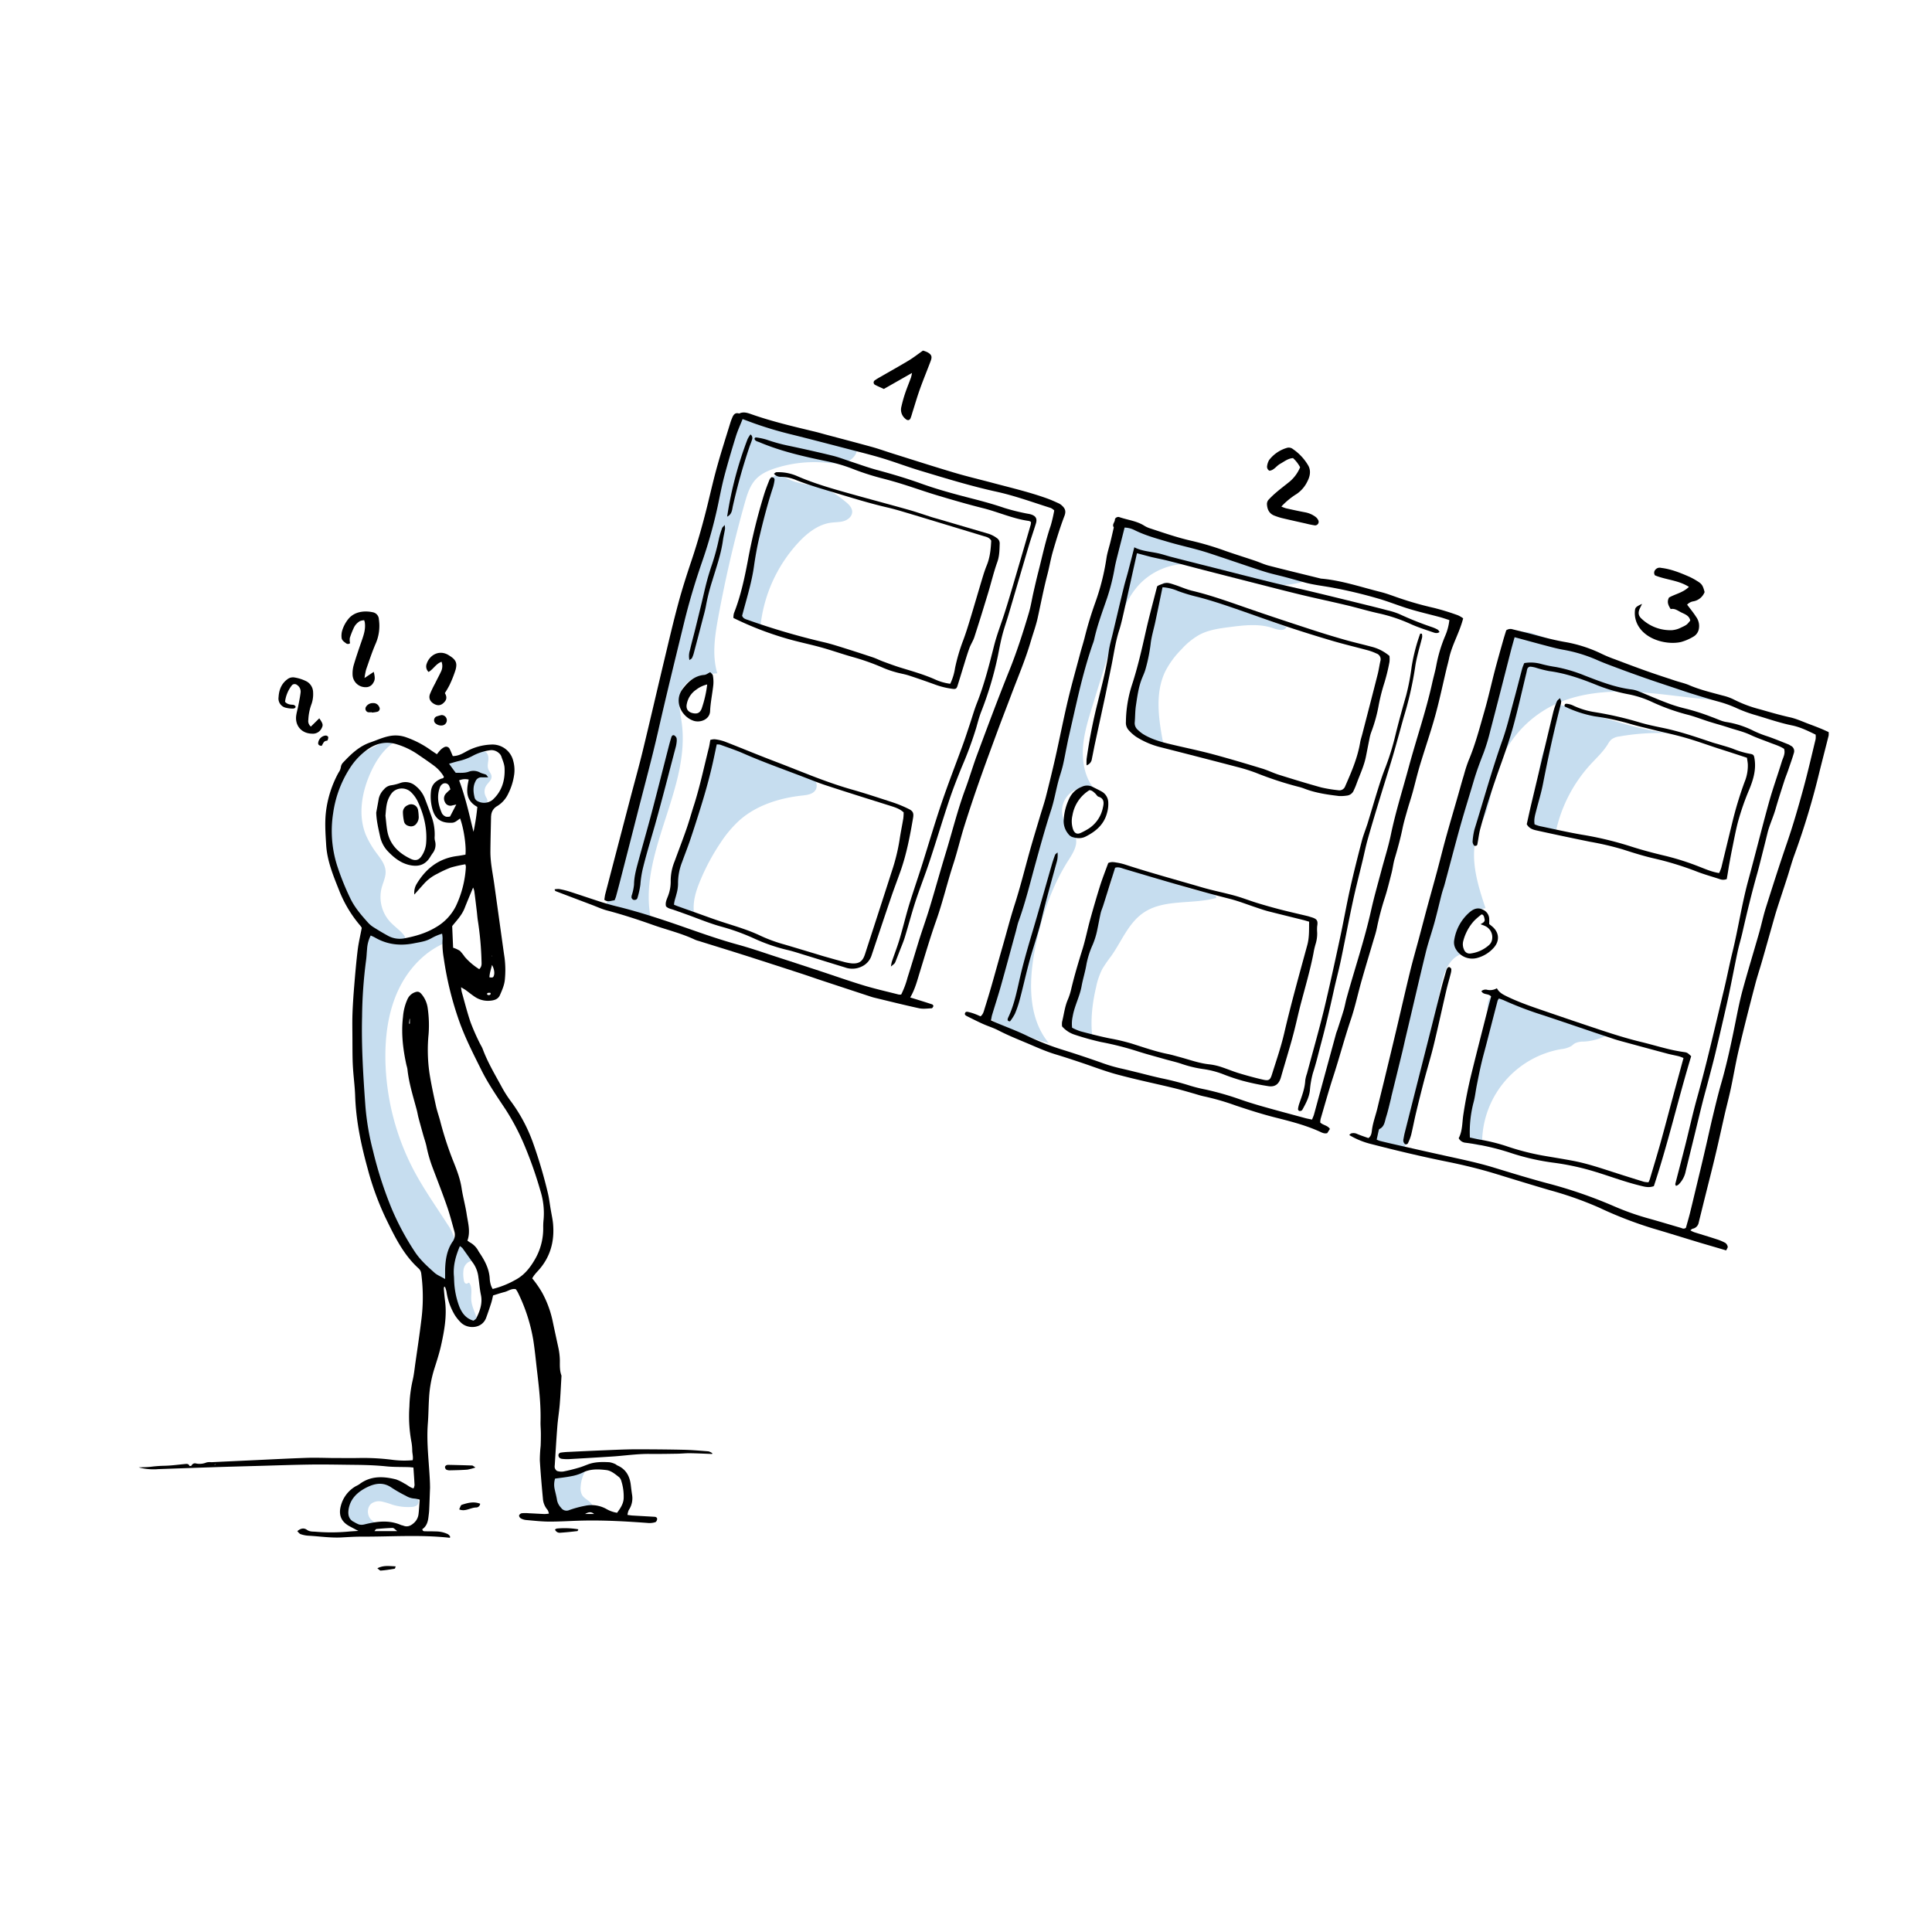 <svg xmlns="http://www.w3.org/2000/svg" viewBox="0 0 1024 1024"><defs><style>.cls-1{fill:#c6ddef;}</style></defs><title>mb-panel-c-2</title><g id="Ebene_2" data-name="Ebene 2"><path class="cls-1" d="M210.94,392.31c-6.81,3.45-11.35,10.19-14.5,17.14-4.71,10.42-6.85,22.7-2.45,33.26a49.34,49.34,0,0,0,6.08,10.12c2,2.69,4.1,5.53,4.3,8.86.19,3.06-1.32,5.94-2.1,8.91a19.6,19.6,0,0,0,4.27,17.74c2.23,2.49,5.09,4.38,7.26,6.93.7.81,1.34,2,.75,2.89a2.33,2.33,0,0,1-1.63.86c-3.38.6-6.76-.94-9.71-2.71a56.2,56.2,0,0,1-23.73-29c-3.5-9.77-4.19-20.3-4.64-30.67a41.35,41.35,0,0,1,.45-10.55,43,43,0,0,1,4-10.12l4.61-9.19a16.07,16.07,0,0,1,3.06-4.67,16.38,16.38,0,0,1,3.67-2.35l13.07-6.8c2.14-1.11,4.68-2.24,6.84-1.18"/><path class="cls-1" d="M237.39,499.17c-11.77,4.38-21,14.25-26.3,25.63s-7,24.16-6.82,36.72a130.83,130.83,0,0,0,15.29,59.23c5.23,9.81,11.69,18.89,17.68,28.25a24.27,24.27,0,0,1,3.51,7.17,25.34,25.34,0,0,1,.17,8.11L240,674.45c-.17,1.9-.52,4.1-2.19,5s-3.8,0-5.42-1a56.66,56.66,0,0,1-10.71-9.64,70.65,70.65,0,0,1-9.26-12.25,90.8,90.8,0,0,1-4.92-10.64l-6.3-15.31A103.58,103.58,0,0,1,197,618.93a97.26,97.26,0,0,1-2.12-10.59q-3.27-20.48-5.44-41.1c-.69-6.56-1.29-13.14-1.43-19.74a164.84,164.84,0,0,1,7.19-50.08c.37-1.23,1-2.68,2.28-2.78a3.47,3.47,0,0,1,1.82.58,31.13,31.13,0,0,0,29.29-.26c2.11-1.18,4.37-2.66,6.74-2.18s3.59,4.39,1.31,5.19"/><path class="cls-1" d="M238.07,403q7.56-2.1,15.06-4.41c1.4-.43,3-.84,4.24-.07s1.62,2.71,1.46,4.3-.57,3.24-.06,4.75,1.72,2.54,1.77,4c.08,1.93-1.84,3.25-2.86,4.89a5.86,5.86,0,0,0-.27,5.61c.48,1,1.24,2,.86,3a2.21,2.21,0,0,1-1.49,1.18c-2.92.88-6-1.56-6.93-4.46s-.29-6,.41-9a1.63,1.63,0,0,0,0-1.15A1.58,1.58,0,0,0,249,411a22,22,0,0,0-5.25-.16,7.74,7.74,0,0,1-2.8,0c-2.11-.57-3.11-2.93-3.81-5a4.36,4.36,0,0,1-.31-2.74c.29-.89,1.47-1.52,2.2-.93"/><path class="cls-1" d="M253,669.86a3.55,3.55,0,0,0-4.59-1,5.79,5.79,0,0,0-2.74,4.19,16.94,16.94,0,0,0,.13,5.17,3.44,3.44,0,0,0,.48,1.61,1.17,1.17,0,0,0,1.48.43c.23-.14.43-.39.69-.38a.74.74,0,0,1,.51.42c1.49,2.51.61,5.68.81,8.59s1.41,5.43,2.35,8.09a5.85,5.85,0,0,1,.44,2.21,2.14,2.14,0,0,1-1.12,1.84,3,3,0,0,1-2.63-.5,22.15,22.15,0,0,1-9.18-11.8,44.62,44.62,0,0,1-2.17-15,24.46,24.46,0,0,1,1.06-8.22,9.91,9.91,0,0,1,5.37-6,4,4,0,0,1,3.4,0,4.86,4.86,0,0,1,1.45,1.51,37.73,37.73,0,0,1,4.25,7.82,1.44,1.44,0,0,1,.16.73c-.08.75-1,1-1.78,1"/><path class="cls-1" d="M204.9,808.1c.11.2.43-.12.28-.3s-.42-.15-.64-.1A8.56,8.56,0,0,1,196.3,805c-1.89-2.38-1.76-6.31.65-8.15a7.1,7.1,0,0,1,5.45-1,40.56,40.56,0,0,1,5.45,1.63,28.67,28.67,0,0,0,9.87,1.26,6.54,6.54,0,0,0,2.77-.6,2.57,2.57,0,0,0,1.44-2.3c-.11-1.59-2-2.34-3.44-2.94-3.7-1.51-6.76-4.22-10.15-6.35S200.83,782.88,197,784c-2.91.87-5.15,3.16-7.22,5.39-1.89,2-3.81,4.18-4.51,6.86a17.22,17.22,0,0,0-.37,4.36,21.38,21.38,0,0,0,.46,5.48,7.25,7.25,0,0,0,3,4.44c2.68,1.64,6.13.68,9-.5s6-2.58,9-1.69"/><path class="cls-1" d="M313.15,777.65c-1.64,0-2.81,1.59-3.51,3.07a20,20,0,0,0-1.88,7.29,7.57,7.57,0,0,0,.8,4.46c1.25,2,3.89,2.84,5.14,4.86a2.13,2.13,0,0,1,.18,2.3,2.52,2.52,0,0,1-2.22.73c-2.21-.06-4.52-.57-6.57.29-1.28.54-2.34,1.58-3.68,2-2,.59-4.21-.48-5.78-1.92-3.06-2.81-4.6-7-5.19-11.06a10.18,10.18,0,0,1,.23-4.85,4.46,4.46,0,0,1,3.51-3.06,25.14,25.14,0,0,1,3.42.42c2.29.1,4.27-1.45,6.32-2.48a15.06,15.06,0,0,1,9.15-1.37"/><path class="cls-1" d="M345.21,488.12c-7.88-35,21.05-69.7,16.09-105.25-.85-6.05-2.58-12.64.44-18,3.45-6.09,11.46-7.57,18.44-8-2.86-9.61-1.29-19.93.53-29.8q5.6-30.48,14-60.38c1.29-4.6,2.74-9.38,6.05-12.83,2.81-2.93,6.68-4.58,10.55-5.81a67,67,0,0,1,25.63-2.88c3.39.28,6.85.81,10.17.08s6.57-3.14,7.06-6.51c-11.76-2.06-20.43-7.21-32.19-9.26-6.4-1.12-20.49-9.65-26.82-8.16-9,2.1-12,20.25-13.78,29.26-1.21,6-.11,12.3-1.37,18.3-1.13,5.41-4.1,10.23-6.47,15.23-3.81,8.06-6.08,16.75-8.34,25.38l-8.34,31.9C345,386.71,333.17,432,322,477.45a3.22,3.22,0,0,0,2.72,4.77L345,488.16"/><path class="cls-1" d="M367.92,484.44c-1-5.93.85-12,3.15-17.52a114.36,114.36,0,0,1,10.87-20.29,61.47,61.47,0,0,1,9.94-11.8c9.08-8.07,21.28-11.87,33.36-13.18,2.67-.29,5.77-.73,7.09-3.07s.09-5.18-1.89-6.81-4.55-2.28-7-3c-14.38-4.23-27.52-12.4-42.24-15.22a3.1,3.1,0,0,0-1.57,0c-1,.37-1.35,1.63-1.53,2.71-1.25,7.57-2.57,15.26-5.92,22.16-1.66,3.41-3.81,6.61-4.84,10.25-1.43,5.05-.6,10.56-2.21,15.55-1.76,5.45-6.29,9.84-7.21,15.49-.37,2.2-.15,4.46-.4,6.68-.54,4.6-3.11,8.91-2.94,13.54l13.3,4"/><path class="cls-1" d="M403,332.59a77.17,77.17,0,0,1,20.06-44.92c4.72-5.1,10.55-9.73,17.44-10.64,2.26-.3,4.59-.19,6.77-.86s4.27-2.39,4.4-4.67c.13-2.51-2.06-4.47-4.06-6a43.76,43.76,0,0,0-9.62-6.17c-6.34-2.64-13.69-2.22-19.84-5.26-2.6-1.29-5.7-3.17-8.12-1.56-1.7,1.14-2,3.45-2.26,5.48a87.09,87.09,0,0,1-6.35,23.77,37.76,37.76,0,0,0-2.25,6,36.75,36.75,0,0,0-.67,5.93c-.57,7.89-2.28,15.65-4,23.38a21.25,21.25,0,0,1-1.42,4.7c-.8,1.66-2.07,3.39-1.54,5.15.46,1.55,2.11,2.36,3.6,3l8.26,3.54"/><path class="cls-1" d="M694.68,307.2a55.81,55.81,0,0,1-32.32,1.17c-10.34-2.74-19.94-8.48-30.6-9.36a34.9,34.9,0,0,0-27.39,10.23c-7.6,7.77-11,18.58-14.26,29l-11.24,36.41c-2.26,7.31-4.53,14.71-4.91,22.35s1.33,15.66,6.25,21.51a12.34,12.34,0,0,0-15.06,18.41c1.57,2.23,3.91,4,4.84,6.55,1.54,4.23-1.26,8.67-3.69,12.47-8.88,13.89-14.2,29.8-17.5,45.95-3.55,17.41-4.25,37.33,7.11,51a130.29,130.29,0,0,1-27.11-10.43,11.55,11.55,0,0,1-4-2.89c-2.45-3.15-1.21-7.68.11-11.44q10.41-29.52,19.69-59.43c7-22.5,13.49-45.18,18.31-68.24,1.44-6.93,2.74-13.88,4.14-20.81a688.24,688.24,0,0,1,28.47-100.8c4,.07,7.91,1.24,11.76,2.4l86.44,26.11"/><path class="cls-1" d="M578.93,549.33c-1-8.68,0-17.49,2-26a37.15,37.15,0,0,1,3.39-9.88,75.91,75.91,0,0,1,4.67-6.76c5.49-7.79,9.08-17.36,16.91-22.8,10.92-7.58,25.86-4.39,38.68-7.94.2-1.67-2-2.46-3.61-2.72-16.55-2.63-31.67-11-48-14.83a3.26,3.26,0,0,0-1.88-.05c-1.25.51-1.33,2.2-1.37,3.54-.12,5.15-2.44,9.94-4.42,14.7a245.77,245.77,0,0,0-8.11,24l-3.65,12.16c-3,9.85-5.92,19.72-8,29.79-.26,1.26-.46,2.7.34,3.7s2.45,1.09,3.83,1.15a23,23,0,0,1,11.13,3.43"/><path class="cls-1" d="M616.69,394.85c-2.5-13.11-4.85-27.33,1.08-39.29a47,47,0,0,1,8.47-11.43,37.72,37.72,0,0,1,9.57-7.75c4.84-2.54,10.38-3.3,15.8-4,7.79-1,15.93-2,23.32.63,2.45.88,6,1.68,6.94-.76l-7.13-2.57-58-20.92A379.68,379.68,0,0,0,603.58,356a118.93,118.93,0,0,1-3.24,13.21c-1.19,3.54-2.8,7.1-2.54,10.83.33,4.62,3.57,8.64,7.5,11.1s8.51,3.62,13,4.75"/><path class="cls-1" d="M744.18,609a344.11,344.11,0,0,0,14-53.87c1.92-11,3.31-22.09,5.7-33,1.4-6.41,3.83-13.55,9.86-16.14-4.53-9.91,2.83-23.19,13.63-24.6-4.28-12.78-8.58-26.66-4.4-39.48,1.24-3.8,3.19-7.33,4.58-11.07,2.48-6.63,3.19-13.78,5.14-20.58A59.32,59.32,0,0,1,822.81,374c13.28-6.63,28.6-8,43.43-7.25s29.49,3.41,44.3,4.36c-5.94-2.39-12-4.56-18-6.72l-77-27.66c-4.38-1.58-9.54-3.07-13.41-.49-3.44,2.29-4.37,6.85-5.07,10.93a359.67,359.67,0,0,1-16.74,62.63c-3.12,8.49-6.56,16.87-9.06,25.56-2.78,9.64-4.38,19.57-6.54,29.36-7.66,34.69-22.33,67.83-26.43,103.11-1.06,9.15-1.57,18.88-6.76,26.48-2.1,3.06-4.88,7.31-2.23,9.91a6.87,6.87,0,0,0,2.66,1.4l14.48,5.07"/><path class="cls-1" d="M785.55,605.13a50.54,50.54,0,0,1,42-49.09,13.23,13.23,0,0,0,5.19-1.56c.72-.48,1.34-1.13,2.1-1.56a10.26,10.26,0,0,1,4.55-.85,30.57,30.57,0,0,0,11.64-3c0-.61-.69-1-1.26-1.17l-33.3-12.14q-10.08-3.68-20.17-7.34c-2-.71-4.38-1.37-6.05-.09a5.52,5.52,0,0,0-1.71,4c-.24,2.55,0,5.11-.1,7.67a53.39,53.39,0,0,1-2.21,11.49c-2.86,10.58-5.81,21.18-7.51,32-1.13,7.17-1.7,14.41-2.28,21.64l6.74,1.76a2.74,2.74,0,0,0,2.28-.08c.64-.46.42-1.79-.36-1.69"/><path class="cls-1" d="M824.6,440.9a76.61,76.61,0,0,1,18.33-35.65c3.17-3.47,6.69-6.69,9.18-10.68A11.05,11.05,0,0,1,854,392a8.73,8.73,0,0,1,4.43-1.68,120,120,0,0,1,25.81-1.72C865.09,386.3,847,379,828.41,374a3.47,3.47,0,0,0-2.13-.11c-1.47.56-1.48,2.59-1.45,4.16.13,7.71-5.05,14.39-7.3,21.77-1.4,4.59-1.65,9.44-2.61,14.14-1.4,6.81-4.33,13.41-4.21,20.36a2.55,2.55,0,0,0,.41,1.59,2.71,2.71,0,0,0,1.15.67l13,4.87-1.43.29"/></g><g id="Ebene_1" data-name="Ebene 1"><path d="M244.39,523.26a18.8,18.8,0,0,0,.33,2.44c1.51,5.35,2.86,10.74,4.64,16A115.43,115.43,0,0,0,254,552.34c.57,1.26,1.39,2.42,1.87,3.72,2.68,7.19,6.64,13.74,10.27,20.45a61.44,61.44,0,0,0,4.73,7.33,84.88,84.88,0,0,1,11.81,22.35,252.54,252.54,0,0,1,7.75,26.36c.7,3,1,6,1.55,9,.39,2.33.92,4.64,1.14,7,.88,9.58-1.52,18.13-8.21,25.28-.56.61-1.11,1.23-1.62,1.88s-.76,1.13-1.22,1.83a55.58,55.58,0,0,1,5.22,7.49A55,55,0,0,1,293,700.62c.94,4.48,1.93,9,2.89,13.43a35,35,0,0,1,.85,7c0,2.62-.15,5.29.78,7.84a2.09,2.09,0,0,1,.05.83c-.28,4.84-.49,9.69-.89,14.53-.32,4-1,8-1.3,12-.53,6.78-.91,13.57-1.35,20.36a3.58,3.58,0,0,0,.08,1.64c.27.57.76,1.3,1.3,1.44a7.45,7.45,0,0,0,3.28.22c2.72-.53,5.41-1.22,8.07-2,1.6-.45,3.15-1.1,4.71-1.69,3.73-1.43,7.62-1.42,11.51-1.21a11.09,11.09,0,0,1,3.14,1c.38.14.68.5,1,.66,4.59,1.95,6.65,5.64,7.21,10.39.19,1.64.4,3.29.64,4.94a11.21,11.21,0,0,1-1.71,8.36,8.68,8.68,0,0,0-.68,2.57c1.06.14,1.83.28,2.61.33,3.89.23,7.77.43,11.65.67.73,0,1.5.4,1.46,1.17,0,.59-.47,1.53-.93,1.67a10,10,0,0,1-3.65.46c-11.49-.86-23-1.52-34.52-1.29-6,.12-11.91.55-17.85.54-4.16,0-8.32-.48-12.47-.84a7.2,7.2,0,0,1-2.78-.85,2,2,0,0,1-1-1.53,2,2,0,0,1,1.43-1.21,19.25,19.25,0,0,1,3.72,0c2.78.12,5.55.3,8.32.42a18.75,18.75,0,0,0,2.36-.22,6.15,6.15,0,0,0-.68-1.93,10.22,10.22,0,0,1-2.5-6.07c-.63-6.77-1.23-13.55-1.63-20.34a72.45,72.45,0,0,1,.43-7.48c.1-2.22.13-4.44.12-6.66s-.23-4.17-.18-6.25c.24-9.48-.89-18.85-2-28.23-.58-5.11-1.08-10.23-1.88-15.3a91.14,91.14,0,0,0-8.28-25.25,13.17,13.17,0,0,0-.95-1.44c-2.24-.51-4,1-5.94,1.49s-4,1.18-6.09,1.82c-.33,1.35-.58,2.71-1,4q-1.26,3.95-2.68,7.85c-2.16,5.82-9.55,6.09-13.22,2.68a22,22,0,0,1-3.41-4.16,33.64,33.64,0,0,1-4.41-12.49,17.8,17.8,0,0,0-.73-2.32c0-.09-.24-.13-.44-.23a4,4,0,0,0-.23,1.13c.19,2.21.39,4.42.67,6.62,1,7.85-.39,15.52-2.06,23.12-1,4.6-2.52,9.09-3.92,13.59a63.48,63.48,0,0,0-2.52,14.71c-.29,4.43-.28,8.89-.63,13.32-.84,10.72.76,21.35,1.13,32,0,1,.07,1.93,0,2.9-.13,3.74-.26,7.49-.44,11.23-.06,1.23-.25,2.46-.39,3.69-.29,2.55-1.12,4.84-3.25,6.26.23,1.21,1,1.08,1.66,1.1,1.8.05,3.61,0,5.42.09a14.88,14.88,0,0,1,6.46,1.42,3.8,3.8,0,0,1,1.14,1.12c.12.16,0,.51,0,.83-15.61-1.75-31.26-.55-46.89-.62-3.45,0-6.9.22-10.34.41-6,.34-11.92-.59-17.88-.91a14.88,14.88,0,0,1-4.07-.83c-.68-.23-1.16-1-1.75-1.56,1.7-1.45,3.38-1.94,5.1-.73,1.37,1,2.91.92,4.39,1a99.8,99.8,0,0,0,17.88-.08c1.32-.13,2.64-.18,5-.34-2.19-1.16-3.5-1.82-4.79-2.53-4.36-2.41-5.82-6-4.46-10.88a16.77,16.77,0,0,1,7.92-10.3,16,16,0,0,0,1.82-1c6-4.58,12.69-4.29,19.49-2.58a24.89,24.89,0,0,1,4.46,2.19c1.58.77,2.88,2.09,4.81,2.57a6,6,0,0,0,.53-1.72c-.15-3.05-.38-6.09-.6-9.34-.89-.07-1.68-.18-2.46-.21-4-.13-8.07,0-12.07-.43-5.54-.56-11.09-.73-16.65-.78-7.63-.07-15.27-.26-22.91-.16-9.71.13-19.42.49-29.14.75-7.77.22-15.54.42-23.32.68q-14.36.48-28.72,1a30.25,30.25,0,0,1-10.35-.93c2.18-.1,4.38-.08,6.55-.33a65.9,65.9,0,0,1,7-.52c3.57-.06,7.14-.56,10.71-.9,1.08-.1,2.16-.35,2.69,1,0,.07,1,0,1.06-.21a2,2,0,0,1,2.45-1.09,9.3,9.3,0,0,0,5.49-.56A7.48,7.48,0,0,1,112,775q11.24-.54,22.47-1.06c9.3-.43,18.59-.92,27.89-1.24,4.44-.15,8.89,0,13.34.07,4.86,0,9.72.09,14.58,0a121.12,121.12,0,0,1,17.45.93,49,49,0,0,0,11,.24c.36-1.76-.18-3.38-.23-5a27.71,27.71,0,0,0-.41-4.56A74.1,74.1,0,0,1,217,745.38a71,71,0,0,1,1.67-13.61c.69-2.83,1-5.75,1.39-8.64,1.1-7.7,2.27-15.39,3.21-23.12a94.58,94.58,0,0,0,0-24.93,4.24,4.24,0,0,0-1.18-2.57l-.3-.29c-8.12-7.39-12.72-17.07-17.41-26.69a151.09,151.09,0,0,1-9.53-26.19c-3.48-12.6-6.17-25.35-6.61-38.5-.18-5.27-.93-10.52-1.21-15.79-.24-4.29-.2-8.61-.23-12.91,0-4.73-.13-9.46,0-14.18.17-5.13.52-10.27.94-15.38.52-6.37,1.07-12.74,1.84-19.08.47-3.84,1.39-7.62,2.16-11.71a7.44,7.44,0,0,0-.74-1.13,65.65,65.65,0,0,1-11.45-19.24c-3.05-7.62-6.16-15.26-6.67-23.55-.36-5.81-.79-11.73-.13-17.47a57.59,57.59,0,0,1,6.69-20.91,6.61,6.61,0,0,0,1.23-3,4.39,4.39,0,0,1,1.32-2.48c4.11-4.36,8.37-8.48,14.27-10.51,3.27-1.12,6.41-2.6,9.84-3.3a16.58,16.58,0,0,1,9.41.67,51.15,51.15,0,0,1,12.19,6.27c1.22.88,2.49,1.69,3.88,2.62a27.1,27.1,0,0,1,1.94-2.34,7.69,7.69,0,0,1,2-1.43,2.06,2.06,0,0,1,2.83,1c.61,1.22,1.09,2.49,1.63,3.74,2.68,0,4.74-1.08,6.81-2.24a29.68,29.68,0,0,1,13.49-3.85A11.32,11.32,0,0,1,272,403.2a18.19,18.19,0,0,1,.57,7,32.17,32.17,0,0,1-3.12,10.31,15.19,15.19,0,0,1-6,6.78,6.13,6.13,0,0,0-3.12,5.06,2.9,2.9,0,0,0-.06.41c-.12,6.24-.31,12.48-.35,18.72,0,5.86,1.28,11.58,2.08,17.35q2.1,15.06,4.19,30.12c.4,2.89.8,5.77,1.23,8.64a50.9,50.9,0,0,1,.2,11.24c-.21,3.12-1.47,5.92-2.7,8.71-1,2.15-3.08,2.69-5.19,2.86a12.35,12.35,0,0,1-7.95-2c-1.74-1.14-3.35-2.47-5-3.68C246.13,524.3,245.44,523.92,244.39,523.26Zm-8.47,154.65c0-2.24,0-3.6,0-4.95.15-5.21.93-10.31,3.86-14.71a6.21,6.21,0,0,0,1.09-5.44c-1.27-4.55-2.44-9.13-4-13.58-2.36-6.82-5-13.55-7.55-20.29a72.66,72.66,0,0,1-3.24-11.19c-.46-2.16-1.22-4.27-1.82-6.4-.82-2.94-1.64-5.88-2.42-8.83-.36-1.34-.56-2.72-.91-4.06-1.93-7.24-4.23-14.4-5-21.91a18.6,18.6,0,0,0-.5-2c-1.86-8.46-2.88-17-1.82-25.66a27.58,27.58,0,0,1,2.33-9.22,6.92,6.92,0,0,1,3.39-3.5c1.84-.82,2.81-.76,4.05.69a14.44,14.44,0,0,1,3.32,7.53,63.13,63.13,0,0,1,.47,13.68,85.59,85.59,0,0,0,.47,20.79c.9,5.75,2.15,11.46,3.39,17.16.58,2.71,1.53,5.34,2.24,8a181.57,181.57,0,0,0,6.49,20.22c2,5,4.08,10.07,4.89,15.46.7,4.67,2,9.2,2.7,13.86s2.12,9.23.39,14c.58.4,1,.75,1.45,1a11.06,11.06,0,0,1,4.27,4.31c.2.37.42.73.65,1.07,2.91,4.3,5.29,8.8,5.48,14.17a14.86,14.86,0,0,0,.66,3.26,11.49,11.49,0,0,0,.87,1.82,48.26,48.26,0,0,0,12.11-4.86c4.4-2.33,7.39-6,9.8-10a32.52,32.52,0,0,0,4.88-17.85,36.11,36.11,0,0,1,.21-4.16,39.44,39.44,0,0,0-1.71-15.23,213.13,213.13,0,0,0-8.25-23.58A123.27,123.27,0,0,0,268,588.07c-4.51-6.82-9.19-13.55-12.85-20.91-4.15-8.33-8.41-16.63-11.57-25.39a173.14,173.14,0,0,1-8.38-33.91,44.57,44.57,0,0,1-.62-10.38,15.81,15.81,0,0,0-.26-2.6,26.62,26.62,0,0,0-5.52,2.32,16.92,16.92,0,0,1-3.81,1.6c-1.87.52-3.8.82-5.71,1.2-7.2,1.42-14.07.66-20.51-3.07-.71-.41-1.47-.71-2.28-1.1a18.09,18.09,0,0,0-1.94,7.29c-.21,1.94-.24,3.89-.52,5.82a245.18,245.18,0,0,0-2.12,29.89c-.39,15.84.61,31.65,1.76,47.44a137.32,137.32,0,0,0,4.06,23.78,206.4,206.4,0,0,0,9.84,30.49,141.54,141.54,0,0,0,12.4,23.08c2.79,4.2,6.53,7.56,10.25,10.89C231.58,675.76,233.46,676.48,235.92,677.91Zm7.94-244.11c-.7.51-1.32,1-2,1.44a4.79,4.79,0,0,1-1.86.81c-5.47.38-8.87-1.46-10.51-6.23a24.67,24.67,0,0,1-1.08-10.27c.31-3.5,2.29-5.51,5.31-6.79.59-.24,1.43-.05,1.53-1.1a19.59,19.59,0,0,0-5.2-5.8c-3-2.23-6.13-4.34-9.23-6.45a40.39,40.39,0,0,0-10.13-4.8c-5.72-1.89-11-.79-15.84,2.57a36,36,0,0,0-9.4,9.92,59.29,59.29,0,0,0-8.89,24,60.77,60.77,0,0,0,2.36,28.41,137.14,137.14,0,0,0,6.72,16.57c2.38,5,5.91,9,9.54,13.06a14.11,14.11,0,0,0,2.9,2.37c2.34,1.48,4.72,2.91,7.15,4.24a13,13,0,0,0,8.83,1.64c5.9-1.11,11.58-2.7,16.81-5.83a26.86,26.86,0,0,0,10.75-11.27,55.9,55.9,0,0,0,5.31-20.85,5,5,0,0,0-.31-1.35,71.37,71.37,0,0,0-7.64,1.71,57,57,0,0,0-7.15,3.3,23.05,23.05,0,0,0-6.71,4.87c-1.73,1.9-3.43,3.84-5.51,6.16a9,9,0,0,1,1.26-5.68c4.91-8.18,11.79-13.52,21.49-14.75,1.48-.19,2.95-.48,4.34-.71C247.21,448.45,245.79,438.9,243.86,433.8Zm83.21,368c1.9-2.57,3.5-5,3.5-8.07a26.66,26.66,0,0,0-1.21-8.61,4.55,4.55,0,0,0-1.17-2.14c-2.08-1.6-4.19-3.49-6.82-3.81-4.25-.51-8.55-.7-12.63,1.38a23.12,23.12,0,0,1-5.91,1.86c-2.81.57-5.68.86-8.63,1.28a10.92,10.92,0,0,0-.27,5.35c.42,2,1,4.05,1.31,6.1a8.09,8.09,0,0,0,2.13,4,3.5,3.5,0,0,0,4.39,1.22,55.33,55.33,0,0,1,8.4-2.27,16.2,16.2,0,0,1,11.23,1.7A16.59,16.59,0,0,0,327.07,801.81Zm-104.62-6.93a14.79,14.79,0,0,0-2.56-.58,10.12,10.12,0,0,1-4.72-1.45,73.81,73.81,0,0,1-7.56-4.31c-3.82-2.7-7.69-2.57-11.72-.87a26.23,26.23,0,0,0-3.69,1.9c-4.06,2.54-6.91,6-7.48,10.89-.3,2.59.23,5,2.95,6.25a16.86,16.86,0,0,0,2.58,1.3,5.85,5.85,0,0,0,2.79,0c6.52-1.61,13-2.53,19.46.27.38.17.82.19,1.2.34,2.24.91,4,.11,5.67-1.4a7.41,7.41,0,0,0,2.46-4.67C222.12,800.14,222.23,797.66,222.45,794.88Zm19.1-385.28c2.5,0,4.65.22,6.86-.56a7.22,7.22,0,0,1,6,.42c1,.53,2.11.68,3.12,1.12.38.16.61.68,1.24,1.42-1.5,0-2.45,0-3.4,0a3.34,3.34,0,0,0-3.31,2.06c-1.54,2.91-1.2,5.92-.45,8.92a3.22,3.22,0,0,0,1.3,1.55,7.29,7.29,0,0,0,8.15-.57c5-4.55,6.7-10.43,6.37-16.93-.11-2.14-1.1-4.26-1.81-6.35a4.39,4.39,0,0,0-1.26-1.58,5.77,5.77,0,0,0-5-1.39,27.19,27.19,0,0,0-9,3,28.61,28.61,0,0,1-7,2.6c-1.71.41-3.4.94-5.36,1.49C239.27,406.53,240.34,408,241.55,409.6Zm2.2,250.86c-2.29,5.4-3.66,10.53-3.15,16,.07.82.06,1.64.11,2.46a43.45,43.45,0,0,0,2.64,13.35c1.41,3.59,3.5,6.56,7.64,7.74.45-.39,1.14-.74,1.43-1.3,2-3.88,3.4-8,2.48-12.36-.66-3.13-.88-6.28-1.34-9.4a16.12,16.12,0,0,0-2.47-7c-2-2.84-4-5.65-6-8.45A8.94,8.94,0,0,0,243.75,660.46ZM254,513.68c1.5-1.44,1.25-2.88,1.22-4.23a166.91,166.91,0,0,0-1.95-21.52c-.26-1.64-.36-3.3-.56-4.95-.43-3.58-.85-7.15-1.33-10.72a9.65,9.65,0,0,0-.63-1.85c-1.59,3.84-3.1,7.38-4.52,11-1.51,3.8-4.37,6.66-6.56,9.44.17,4.14.33,7.82.49,11.46a15.81,15.81,0,0,1,3.61,1.66,25.35,25.35,0,0,1,2.56,3.19A34.17,34.17,0,0,0,254,513.68ZM238.7,418.4a12.78,12.78,0,0,0-.67-1.92,2.4,2.4,0,0,0-3.49-.94,3.67,3.67,0,0,0-1.3,1.55c-1.88,4.81-1,9.49,1,14a4.07,4.07,0,0,0,2.14,1.77,4.91,4.91,0,0,0,2.16-.1l3.3-6.35-2.08.47a3.17,3.17,0,0,1-4-1.9,3.87,3.87,0,0,1,.5-4.28A28.12,28.12,0,0,1,238.7,418.4ZM253,427.68c-6.41-3.51-5.81-8.83-4.57-14.49a8,8,0,0,0-5.08.42c3.37,8.95,5.38,18.1,7.61,27.28A113.42,113.42,0,0,0,253,427.68ZM210.54,811.54c-1.88-1.58-1.88-1.74-2.83-1.7-2.74.1-5.48.31-8.22.57-.31,0-.57.6-1.05,1.13ZM259.41,518a8.56,8.56,0,0,0,1.45.09,1,1,0,0,0,.65-.41c.82-1.39.58-3.94-.75-6.25C260.27,513.73,259.5,515.59,259.41,518Zm55.48,284.44c-1.71-1.51-3.26-.87-4.81,0ZM216.8,542.56l.43,0V540l-.15,0ZM114,776.1l-.44.22a1.9,1.9,0,0,0,.41,0,1.78,1.78,0,0,0,.44-.21ZM258.11,526.93a1,1,0,0,0,.25.25,1.15,1.15,0,0,0,1.69-.3.81.81,0,0,0-.2-.67,4.17,4.17,0,0,0-1.41.1C258.28,526.34,258.21,526.72,258.11,526.93Zm2.58-20.11.1-.28-.33.16Z"/><path d="M482.43,528.69c1.37.41,2.55.76,3.72,1.13,2.65.83,5.3,1.64,7.93,2.53.3.1.71.7.63.93-.15.44-.58,1.12-.92,1.13-2.21.11-4.5.45-6.61,0-7.85-1.7-15.64-3.66-23.45-5.54-.68-.16-1.35-.34-2-.56q-13.25-4.35-26.5-8.73c-3.56-1.18-7.09-2.43-10.65-3.59q-14.65-4.77-29.33-9.48c-8.33-2.65-16.69-5.21-25-7.81a13.52,13.52,0,0,1-2-.69c-7.06-3.34-14.67-5.13-22-7.72-8.12-2.88-16.29-5.56-24.62-7.75-2.67-.71-5.21-1.91-7.81-2.89l-7-2.65c-4.14-1.57-8.29-3.13-12.43-4.73-.17-.06-.23-.43-.46-.9a9.94,9.94,0,0,1,2.37-.17,41.08,41.08,0,0,1,5.26,1.26c5.68,1.82,11.33,3.77,17,5.59q4,1.27,8,2.27c12.7,3.1,25.07,7.23,37.39,11.55,8.91,3.12,17.8,6.24,26.92,8.74,6.55,1.79,13,4,19.45,6.13q12.09,3.92,24.15,7.89c7.78,2.56,15.5,5.3,23.34,7.67,6.11,1.85,12.35,3.25,18.54,4.83a5.44,5.44,0,0,0,1.29,0,46.36,46.36,0,0,0,3.38-9c2.07-6.48,4-13,6-19.5,1.88-6,4-11.85,5.8-17.83,2.9-9.57,5.55-19.22,8.47-28.78,3.45-11.29,6.26-22.76,10.36-33.85,2.22-6,4-12.14,6.22-18.11,5.59-15,11.14-29.93,17.11-44.74,4-9.95,7.26-20.11,10.3-30.36,1.07-3.58,1.63-7.31,2.47-11s1.73-7.58,2.7-11.34c2.06-8.07,3.76-16.23,6.48-24.13a76.28,76.28,0,0,0,1.84-7.95,7,7,0,0,0-1.84-1.3c-9.52-3-18.94-6.46-28.7-8.61-13.71-3-27.1-7.14-40.52-11.17-6.64-2-13.13-4.47-19.76-6.5-5.57-1.7-11.24-3.1-16.88-4.57-10.34-2.69-20.68-5.41-31.06-8a200.36,200.36,0,0,1-20-5.9c-2.06-.74-4.11-1.52-6.42-2.38-1.21,3.1-2.62,6.11-3.59,9.26-2.17,7-4.26,14.06-6.13,21.16-1.37,5.23-2.36,10.56-3.49,15.86A250,250,0,0,1,372,298.13c-3.62,10.51-6.81,21.15-9.43,31.95-4.64,19-9.31,38-13.66,57.12-3.39,14.9-7.42,29.63-11.18,44.43q-4.47,17.56-9,35.11-1.08,4.23-2.24,8.45c-.18.65-.48,1.27-.76,2-1.82.1-3.5,1.2-5.42-.29.16-1,.26-2.08.53-3.12q6.68-25.59,13.38-51.17c2.15-8.2,4.44-16.36,6.44-24.59,3.84-15.79,7.47-31.62,11.25-47.42,2.46-10.27,4.84-20.55,7.59-30.74,2.05-7.64,4.48-15.19,7-22.69,3.45-10.28,6.36-20.7,8.91-31.23,1.6-6.62,3.14-13.25,5-19.79,2.06-7.35,4.41-14.62,6.65-21.92.28-.93.62-1.84,1-2.74.67-1.66,1.56-3,3.72-2.3,2.36-1.15,4.59-.3,6.81.48,10.89,3.81,22.12,6.42,33.31,9.12,1.89.45,3.76,1,5.64,1.51,8.45,2.26,16.92,4.46,25.35,6.8,3.47,1,6.86,2.22,10.31,3.3,10.85,3.4,21.69,6.89,32.59,10.13,6.92,2.06,14,3.71,20.92,5.57,9.53,2.53,19.13,4.79,28.42,8.14,2.08.75,4.1,1.68,6.12,2.6a6.63,6.63,0,0,1,1.67,1.19c1.66,1.52,2.19,3,1.25,5.45-2.33,6.08-4.23,12.33-6.06,18.58-1.21,4.13-1.9,8.39-3,12.56-1.92,7.39-3.37,14.88-5,22.35-.94,4.46-2.56,8.78-3.85,13.18-2.86,9.72-6.85,19-10.42,28.51-2.35,6.24-4.78,12.44-7.09,18.7-3.41,9.24-6.83,18.48-10.09,27.78q-4.05,11.57-7.73,23.27c-2,6.49-3.56,13.13-5.66,19.59-3.27,10-5.64,20.33-9.2,30.28C493,497,490.37,506,487.64,514.85,486.21,519.48,485.06,524.2,482.43,528.69Z"/><path d="M895.91,652.09a13.16,13.16,0,0,0,2,1c4,1.26,8,2.44,11.92,3.73a25.72,25.72,0,0,1,4.59,1.92,3.28,3.28,0,0,1,1.3,2c.12.51-.45,1.18-.8,2-4.64-1.37-9.15-2.68-13.64-4-8.37-2.53-16.71-5.15-25.1-7.61A213.12,213.12,0,0,1,847.43,640a188.06,188.06,0,0,0-25.89-9.14c-9.6-2.8-19.15-5.75-28.7-8.68-8.64-2.65-17.41-4.76-26.26-6.54-13.35-2.7-26.58-5.86-39.76-9.26a41.91,41.91,0,0,1-11.71-4.8c.38-.31.68-.74,1.08-.86a4.56,4.56,0,0,1,3.23.34c1.9.8,3.88,1.43,5.86,2.14,1.51-1,1.7-2.74,1.86-4.08.51-4.18,2.07-8.07,3-12.11,1.45-6.08,3-12.14,4.44-18.21q2.7-11.13,5.35-22.28c2.49-10.53,4.88-21.09,7.45-31.6,1.44-5.94,3.15-11.81,4.73-17.71,1.47-5.5,2.89-11,4.38-16.5,1.71-6.3,3.49-12.58,5.18-18.88s3.23-12.64,5-18.93c2-7.22,4.14-14.4,6.2-21.61,1-3.47,1.92-6.95,3-10.41a72.39,72.39,0,0,1,2.56-7.92c3.58-8.47,5.85-17.36,8.39-26.15,2.07-7.21,3.68-14.54,5.57-21.8,1.34-5.1,2.79-10.16,4.22-15.24.56-2,1.19-4,1.72-5.68a3.82,3.82,0,0,1,3.47-.52c3.64.92,7.29,1.76,10.91,2.74,5.36,1.45,10.72,2.87,16.2,3.86A72.91,72.91,0,0,1,849,346.58a68.49,68.49,0,0,0,6.92,2.86c5.58,2.11,11.16,4.23,16.78,6.22,5.1,1.81,10.26,3.48,15.4,5.18,2.37.78,4.85,1.3,7.13,2.28,5.78,2.49,11.86,3.91,17.89,5.55a26.8,26.8,0,0,1,5.85,2.09A67.39,67.39,0,0,0,933,376c5.19,1.49,10.37,3,15.66,4.18,3.63.79,7.06,2.44,10.57,3.73q2.93,1.08,5.82,2.26c1.39.56,2.74,1.21,4.17,1.84a9.39,9.39,0,0,1,0,1.86c-1.59,6.33-3.23,12.64-4.82,19a405.27,405.27,0,0,1-13.17,43.83c-1.5,4-2.6,8.19-3.92,12.28-1.83,5.68-3.73,11.35-5.54,17-.88,2.78-1.65,5.59-2.45,8.39-1.78,6.27-3.53,12.55-5.34,18.82-1.22,4.27-2.64,8.48-3.75,12.78-3,11.42-5.9,22.85-8.63,34.33-1.6,6.75-2.72,13.61-4.17,20.39-1,4.75-2.27,9.45-3.36,14.19-1.67,7.3-3.24,14.63-5,21.92-1.63,6.88-3.4,13.74-5.11,20.6-1,4-2,8.07-3,12.11-.21.8-.39,1.61-.6,2.42a4,4,0,0,1-3.29,3.33C896.73,651.36,896.43,651.73,895.91,652.09ZM802.77,337.74c-.66,2.4-1.31,4.63-1.89,6.88-3.65,14.25-7.26,28.51-11,42.75a100.41,100.41,0,0,1-3.49,11.55c-1.92,4.91-3.77,9.83-5.26,14.89-2.31,7.85-4.77,15.66-7,23.54-2.91,10.42-5.62,20.89-8.43,31.32-.47,1.74-1.12,3.44-1.57,5.18-1.34,5.24-2.54,10.52-4,15.73s-3.18,10.07-4.43,15.18c-3.62,14.82-7,29.69-10.55,44.54-.64,2.7-1.22,5.42-1.87,8.12q-2.91,11.93-5.85,23.85c-.07.27-.07.55-.14.82-.86,3.36-1.59,6.75-2.63,10-.72,2.31-.85,5.06-3.54,6.31-.2.1-.31.47-.37.73-.36,1.59-.7,3.18-1.08,4.89a14.32,14.32,0,0,0,1.66.68c2.83.69,5.67,1.37,8.51,2,8.4,1.9,16.79,3.81,25.2,5.65,9,2,17.92,3.8,26.7,6.48,9.29,2.85,18.59,5.69,28,8.22a244.28,244.28,0,0,1,35.79,12.31A139,139,0,0,0,874.47,646c5.47,1.53,10.91,3.19,16.37,4.77.76.21,1.49.84,2.73,0,.6-2.18,1.35-4.68,2-7.21,1.11-4.45,2.16-8.91,3.23-13.36,1.68-7,3.39-14,5-21.05,1.4-5.95,2.67-11.92,4.1-17.85s2.79-11.61,4.45-17.34c3.07-10.69,5.35-21.55,7.54-32.44,1.12-5.57,2.21-11.17,3.7-16.65,2.78-10.18,5.88-20.27,8.77-30.41,1.26-4.4,2.18-8.91,3.56-13.28,3.59-11.38,7.22-22.76,11.1-34.05,3.3-9.59,6.12-19.33,8.78-29.1,2.38-8.7,4.39-17.5,6.52-26.27a10.66,10.66,0,0,0,0-2.4c-4.14-2-8.14-4-12.49-4.87-7-1.43-13.61-3.83-20.41-5.78a72,72,0,0,1-9.32-3.54,62.24,62.24,0,0,0-9.38-3.33c-4.68-1.26-9.31-2.74-14-4.17-2.52-.77-5-1.64-7.51-2.48-5.79-1.94-11.6-3.83-17.36-5.85s-11.23-4-16.82-6.12c-3-1.12-6-2.26-8.88-3.55a78.59,78.59,0,0,0-17.89-5.34c-3.53-.64-7-1.63-10.5-2.54C812.9,340.51,808,339.14,802.77,337.74Z"/><path d="M775.51,327.74c-2,7.75-6,14.12-7.51,21.38-.37,1.77-.87,3.5-1.29,5.26-2,8.37-3.75,16.8-6.05,25.09-2.44,8.81-5.46,17.47-8.09,26.24-1.44,4.79-2.57,9.67-3.9,14.49-.86,3.07-1.88,6.09-2.75,9.16s-1.87,6.4-2.54,9.65c-1.12,5.44-2.59,10.78-4.17,16.09-.75,2.52-1,5.17-1.68,7.73-1.13,4.43-2.21,8.89-3.62,13.24a144.81,144.81,0,0,0-4.12,15.69c-.41,2-1,4-1.64,6-2.11,7.18-4.3,14.35-6.35,21.56-2,6.94-3.46,14-5.76,20.86-3.43,10.12-6.13,20.45-9.44,30.6-2.39,7.37-4.46,14.86-6.65,22.3a9.7,9.7,0,0,0-.18,1.88c1.56,1.49,3.85,1.46,5.11,3.39l-1.41,2.23c-1.59.44-2.86-.29-4.08-.85-7.5-3.39-15.43-5.41-23.37-7.41-7.14-1.8-14.13-4.05-21.11-6.38a130.64,130.64,0,0,0-16.38-4.76c-2.17-.42-4.28-1.17-6.42-1.76-3.48-1-6.93-2-10.43-2.84-5.38-1.31-10.8-2.49-16.2-3.76-4.32-1-8.64-2.06-12.93-3.2-2.68-.7-5.32-1.54-7.94-2.42-3.82-1.27-7.59-2.67-11.41-3.94-4.47-1.5-9-3-13.47-4.35-5.47-1.62-10.61-4-15.85-6.2-5-2.09-10-4.13-14.81-6.62-2.58-1.33-5.4-2.18-8.06-3.37s-5.51-2.63-8.24-4c-.71-.36-1.71-.78-1.26-1.8s1.46-.59,2.22-.43a23.6,23.6,0,0,1,3.17,1c.91.33,1.78.75,2.8,1.19,1.47-1.11,1.75-2.8,2.24-4.32q1.81-5.75,3.49-11.55c2-6.94,3.88-13.91,5.88-20.84,2.12-7.34,4-14.74,6.32-22,3.2-9.89,5.66-20,8.5-30.05,1.67-5.88,3.46-11.71,5.2-17.57,1-3.32,2.11-6.61,3-10,1.74-6.86,3.42-13.74,5-20.65,2.25-10,4.22-20.1,6.58-30.1,2-8.5,4.4-16.92,6.64-25.37.72-2.68,1.57-5.33,2.26-8a194.92,194.92,0,0,1,5.66-18.73,123.85,123.85,0,0,0,6-23.79c.44-2.86,1.39-5.65,2.08-8.48.62-2.56,1.2-5.14,1.79-7.7-1.1-1.54.57-2.7.58-4.12,0-.89,1.37-1.66,2.24-1.36,4.43,1.56,9.25,2,13.32,4.58a13.27,13.27,0,0,0,3,1.39c7.39,2.42,14.72,5,22.34,6.69a155.79,155.79,0,0,1,17.55,5.24c5.24,1.83,10.54,3.48,15.8,5.25,2.5.85,4.92,2,7.46,2.64,9.14,2.36,18.31,4.56,27.48,6.83,10.87.92,21.15,4.47,31.64,7.09,3.36.84,6.61,2.12,9.9,3.24A176.74,176.74,0,0,0,760,322.19a130.85,130.85,0,0,1,12.74,3.92A14.46,14.46,0,0,1,775.51,327.74Zm-7.31.92c-1.9-.6-3.46-1.16-5.05-1.59-5.36-1.44-10.78-2.68-16.08-4.29-5.58-1.68-11-3.91-16.59-5.53a250.94,250.94,0,0,0-24.69-5.87c-4.9-.89-9.88-1.42-14.7-2.78q-5-1.41-10-2.76c-3.48-.92-7-1.66-10.45-2.73-5.43-1.68-10.8-3.57-16.19-5.37-1.85-.62-3.68-1.26-5.53-1.87-4.22-1.38-8.4-2.87-12.67-4.09-5.74-1.63-11.58-2.91-17.3-4.61-6-1.77-12-3.4-17.65-6.21a12.65,12.65,0,0,0-5.24-1.34c-1,4-2,7.91-3,11.81-.79,3.23-1.7,6.45-2.29,9.72a107.66,107.66,0,0,1-4.09,16.13c-2.48,7.22-5.17,14.38-6.79,21.87a20.58,20.58,0,0,1-.79,2.37c-2.79,8.14-5.07,16.43-7.08,24.8-1.9,8-3.68,16-5.49,23.94-.44,1.89-.81,3.8-1.2,5.71-.67,3.26-1.23,6.54-2,9.77-.72,3-1.75,5.85-2.52,8.8-1.28,5-2.15,10.07-3.75,14.93-3,9.23-5.58,18.61-8.17,28-2.85,10.3-5.35,20.71-9,30.8-.61,1.69-.95,3.48-1.42,5.22-2.64,9.64-5.22,19.3-7.93,28.92-1.46,5.2-3.15,10.34-4.7,15.52-.27.89-.38,1.84-.59,2.9,1,.46,1.9.87,2.78,1.24,5.5,2.31,11.11,4.38,16.47,7a138.09,138.09,0,0,0,19,7.42q10.14,3.17,20.15,6.71a86.3,86.3,0,0,0,10,3c3.52.78,7,1.66,10.52,2.52,3.92,1,7.81,2,11.74,2.85a148.23,148.23,0,0,1,14.9,3.88,79.23,79.23,0,0,0,8.07,2,156.07,156.07,0,0,1,18,5.11c4.06,1.43,8.18,2.7,12.32,3.88,7.48,2.12,15,4.12,22.49,6.15,1.17.32,2.37.52,3.71.82.39-1,.75-1.75,1-2.53.79-2.81,1.54-5.63,2.3-8.44q4.71-17.28,9.42-34.54c.22-.8.56-1.57.82-2.36,1.11-3.43,2.25-6.86,3.28-10.31.59-2,.91-4.07,1.47-6.08,4.32-15.64,9.53-31,13.08-46.91,1.57-7,3.58-14,5.42-20.95,1.67-6.3,3.68-12.53,5-18.91,2.55-12.25,6.35-24.16,9.59-36.22,4-14.74,9-29.18,12.3-44.11.66-3,1.51-5.92,2.1-8.91a77,77,0,0,1,4.72-15.94A29.51,29.51,0,0,0,768.2,328.66Z"/><path d="M546.45,276.66a5,5,0,0,0-1-.53C537,275,529.19,271.39,521,269.34s-16.09-4.35-24.07-6.74c-6.24-1.86-12.39-4.07-18.61-6-3.84-1.21-7.72-2.28-11.62-3.28a136.27,136.27,0,0,1-15.42-5.07,84.71,84.71,0,0,0-13.6-3.88c-12-2.48-23.89-5.21-35.21-10-1-.41-2.19-.52-2.56-1.76.11-.89.85-.77,1.27-.7a32,32,0,0,1,5.26,1.16,90.16,90.16,0,0,0,11.63,3.2c7.74,1.64,15.47,3.36,23.16,5.24,3.36.82,6.6,2.12,9.9,3.19,4.35,1.42,8.66,3,13.07,4.22,8.05,2.17,16,4.5,23.88,7.33,8.89,3.21,18,5.65,27.17,8,5.78,1.49,11.52,3.05,17.17,5A111.07,111.07,0,0,0,543.29,272c1.08.26,2.21.34,3.26.69,2.49.81,3.27,2.29,2.5,4.79-1.22,4-2.61,7.91-3.79,11.9-3.6,12.12-7.13,24.25-10.71,36.37-1.06,3.6-2.33,7.13-3.27,10.76s-1.63,7.31-2.36,11A181.64,181.64,0,0,1,520,377.37c-1.05,2.72-1.78,5.55-2.57,8.36a197.6,197.6,0,0,1-7.62,20.67c-2.35,5.79-4.65,11.6-6.63,17.52-3.61,10.8-6.87,21.72-10.45,32.52-2.4,7.25-5.22,14.36-7.6,21.61-2,6.19-3.66,12.52-5.57,18.76-.73,2.38-1.74,4.67-2.63,7-.75,1.94-1.5,3.88-2.27,5.82-.43,1.06-.46,1.05-2.45,2.64a22,22,0,0,1,.48-2.54c1.34-3.94,2.86-7.82,4.06-11.81,1.79-6,3.23-12.07,5-18,2.15-7,4.57-14,6.8-21,3.52-11.11,6.79-22.32,10.53-33.36,3.52-10.38,7.53-20.6,11.28-30.91,1.28-3.52,2.43-7.09,3.62-10.65,1.32-3.95,2.45-8,4-11.84,3.84-9.86,6.41-20.08,9-30.31,1.45-5.63,3.6-11.08,5.37-16.63,1.36-4.23,2.65-8.48,3.9-12.74q5.06-17.18,10.05-34.38A8.35,8.35,0,0,0,546.45,276.66Z"/><path d="M503.64,362.42a29,29,0,0,0,2.55-8.33,97,97,0,0,1,4.35-14.77c1.31-3.51,2.43-7.1,3.52-10.68,2.26-7.44,4.42-14.91,6.66-22.36.68-2.25,1.41-4.51,2.3-6.69,1.71-4.2,2.12-8.59,2.35-13-.87-1.6-2.39-2-3.84-2.4l-20.33-6.17c-7.17-2.17-14.34-4.36-21.53-6.5-3.06-.91-6.13-1.81-9.24-2.53-9.61-2.22-19-5.15-28.45-8-6.78-2-13.56-4-20.17-6.61a21.13,21.13,0,0,0-7.69-1.66,4.71,4.71,0,0,1-3.93-1.63c.52-.32.92-.79,1.33-.8a25,25,0,0,1,10.87,2c9.3,4.06,19.08,6.82,28.84,9.55,10.16,2.85,20.36,5.55,30.52,8.41,4.13,1.17,8.19,2.61,12.3,3.91,1.32.41,2.66.76,4,1.15q12.57,3.69,25.15,7.38a15.22,15.22,0,0,1,5.21,2.54,3.32,3.32,0,0,1,1.45,2.84c-.11,3.31-.1,6.56-1.27,9.83-1.91,5.35-3.21,10.91-4.86,16.36-2.37,7.81-4.77,15.62-7.29,23.39-.68,2.09-2,4-2.71,6.06-1.14,3.13-2.07,6.34-3.06,9.52-1.07,3.44-2.1,6.9-3.19,10.34-.46,1.45-1,1.72-2.46,1.55a42.6,42.6,0,0,1-9.67-2.38c-4.57-1.64-9.15-3.26-13.77-4.75-2.24-.72-4.59-1.06-6.85-1.72a51.42,51.42,0,0,1-6.3-2.16A122.29,122.29,0,0,0,452,348.24c-5.61-1.57-11.11-3.53-16.72-5.09-6.15-1.71-12.43-2.95-18.55-4.76a172.31,172.31,0,0,1-28-10.86,9.56,9.56,0,0,1,.26-2.47c3.56-9,5.56-18.33,7.35-27.74a309.82,309.82,0,0,1,8.74-35.58c.75-2.38,1.67-4.72,2.58-7A4,4,0,0,1,408.8,253c.25-.19,1,.06,1.38.32a1.42,1.42,0,0,1,.34,1.14,23.39,23.39,0,0,1-.75,3.65c-2.92,8.84-5.24,17.85-7.36,26.9-1.17,5-2.07,10.07-2.79,15.15-1.13,8-3.46,15.71-5.56,23.47l-.72,2.7c.53,1.51,1.85,1.84,3,2.23a374.43,374.43,0,0,0,39.94,11.74c3,.67,5.9,1.56,8.82,2.46q8.75,2.73,17.43,5.62c1.84.61,3.58,1.51,5.41,2.19,3,1.1,6,2.23,9,3.17,6.23,1.92,12.52,3.66,18.51,6.31A28.13,28.13,0,0,0,503.64,362.42Z"/><path d="M353,480.37c-.53-2,.46-3.82,1.11-5.58a21.17,21.17,0,0,0,1.37-8.14,27.27,27.27,0,0,1,2.08-10.14c2.09-5.73,4.3-11.42,6.3-17.19,1.46-4.19,2.63-8.48,4-12.71,3.15-9.92,5.29-20.12,7.83-30.2.34-1.32.51-2.68.8-4.23a7.33,7.33,0,0,1,2.31-.36A24.53,24.53,0,0,1,384,393c6.73,2.6,13.4,5.37,20.11,8,4.65,1.85,9.33,3.58,14,5.43,11,4.35,21.91,8.77,33.26,12,7.35,2.09,14.58,4.49,21.84,6.86a64.76,64.76,0,0,1,8.45,3.49c2.31,1.13,2.71,2.26,2.28,4.77-1.63,9.57-3.43,19.1-6.69,28.29-1.62,4.57-3.36,9.11-4.93,13.7-3.49,10.25-6.91,20.51-10.35,30.77a9.76,9.76,0,0,1-5.31,6,11.33,11.33,0,0,1-8.83.43c-7.44-2.25-14.84-4.59-22.27-6.86-2.79-.86-5.57-1.78-8.41-2.42a94.31,94.31,0,0,1-17.65-6.13,114.65,114.65,0,0,0-16.82-6.1c-5.79-1.56-11.31-3.81-16.9-5.88-3-1.1-6-2.15-9-3.21C355.43,481.71,354,481.46,353,480.37Zm26.88-85.81c-.56,2.64-1.06,5.05-1.58,7.47-1.85,8.68-4.23,17.23-6.86,25.7-1.81,5.81-3.65,11.61-5.6,17.38-1.33,3.94-2.88,7.81-4.29,11.72a30.49,30.49,0,0,0-2.17,11.78,20.64,20.64,0,0,1-.85,5.3c-.42,1.85-1.19,3.63-1.28,5.62.84.34,1.47.61,2.11.84q5.08,1.83,10.19,3.63c4.7,1.67,9.38,3.42,14.13,4.94,6.61,2.13,13.27,4.08,19.55,7.1a80.51,80.51,0,0,0,12.5,4.55c5.72,1.68,11.42,3.42,17.14,5.13,1.59.48,3.18,1,4.78,1.43,3.07.87,6.14,1.75,9.22,2.56a26.4,26.4,0,0,0,4.47.89c4,.32,5.89-1.06,7.1-4.78,4.74-14.65,9.52-29.3,14.23-44a103.27,103.27,0,0,0,4.1-16.56c.56-3.84,1.35-7.64,2-11.47a27.15,27.15,0,0,0,.18-3.21c-2.15-2-4.7-2.72-7.2-3.52C460.45,423.51,449.2,420,438,416.32c-3.3-1.07-6.53-2.35-9.76-3.6-11.38-4.42-22.93-8.43-34.12-13.34-4.06-1.79-8.3-3.16-12.46-4.7A9.28,9.28,0,0,0,379.84,394.56Z"/><path d="M870.34,320.07l-1.07,2.17c-1.16,2.3-1,4,.71,5.61A22.14,22.14,0,0,0,886.25,334a12.65,12.65,0,0,0,4.73-1.37c3.19-1.48,3.15-1.56,4.89-3.72-.48-2.55-2.71-3.32-4.65-4.26s-3.51-2.32-5.72-1.82c-1.26-2-2.15-3.78-.89-6.11,3.24-1.89,7.38-2.54,10.56-5.66-5.62-3.59-12-3.66-18-6.1a2.41,2.41,0,0,1,.25-3.05,2.94,2.94,0,0,1,3-.92c5.3.62,10.18,2.61,15,4.72a34.7,34.7,0,0,1,4,2.18c2.63,1.6,3.1,2.33,4.06,5.92a7.89,7.89,0,0,1-5.76,4.87,5.9,5.9,0,0,0-3.51,1.8c1.66,2.22,3.36,4.25,4.76,6.46a8.18,8.18,0,0,1,1.47,6.29,5.92,5.92,0,0,1-3,4.26,26.44,26.44,0,0,1-6.46,2.78c-6.77,1.55-17.24-.72-22-7.54a13.31,13.31,0,0,1-2.44-9C866.66,322,867.19,321.48,870.34,320.07Z"/><path d="M679.15,268.48a20.73,20.73,0,0,0,2.48.94c3.38.75,6.76,1.5,10.17,2.13a13.16,13.16,0,0,1,5.3,2.28,4.89,4.89,0,0,1,1.59,1.85,1.89,1.89,0,0,1-1.79,2.78,48.25,48.25,0,0,1-4.87-1c-4.2-.94-8.4-1.87-12.58-2.86a34.16,34.16,0,0,1-3.94-1.28c-2.85-1.06-3.88-3.4-4-6.18a3.46,3.46,0,0,1,.83-2.24,46.59,46.59,0,0,1,4.2-4c2.33-2,4.77-3.8,7.12-5.73a20,20,0,0,0,5.43-7.51,18,18,0,0,0-3.75-4.85c-2.67.15-4.61,1.8-6.78,3s-3.28,3.45-5.76,3.69a2.43,2.43,0,0,1-1.19-2.59,8.45,8.45,0,0,1,1.07-3.11,18.39,18.39,0,0,1,9.47-6.43,3.46,3.46,0,0,1,3.15.67,27,27,0,0,1,8.14,8.78c1.53,2.79.84,5.79-.52,8.38a16.83,16.83,0,0,1-5.59,6.56A39.23,39.23,0,0,0,679.15,268.48Z"/><path d="M193.2,359.37l4.9-3.27c.84,3.52.67,4.49-.61,6.36a4.32,4.32,0,0,1-3.6,1.76,6.83,6.83,0,0,1-7-6.35,16.27,16.27,0,0,1,.58-5.33c1.24-4.24,2.69-8.43,4.14-12.62,1.09-3.15,2.21-6.28,1.78-9.71,0-.41-.19-.8-.35-1.48a7.81,7.81,0,0,0-2.23.45,8.13,8.13,0,0,0-3.48,4,42,42,0,0,0-1.93,5,8.17,8.17,0,0,0,.14,2.72,1.66,1.66,0,0,1-2.27-.07c-1-.7-2.12-1.48-2.23-2.85a10.09,10.09,0,0,1,.2-3.29,17.85,17.85,0,0,1,3.39-6.61c3.25-4,8.58-4.51,12.89-3.58a3.93,3.93,0,0,1,3.29,3.75,23.46,23.46,0,0,1-1.57,12.59c-2,4.56-3.53,9.31-5.18,14A36.93,36.93,0,0,0,193.2,359.37Z"/><path d="M468.46,206.16c-1.64-.76-3.17-1.4-4.63-2.17a1.39,1.39,0,0,1-.14-2.42,29.28,29.28,0,0,1,2.82-1.74c5.05-2.91,10.14-5.75,15.13-8.75,2.48-1.5,4.77-3.3,7.54-5.25a12.44,12.44,0,0,1,2.63,1c2,1.24,2.32,2.24,1.45,4.55-1.85,4.93-3.87,9.79-5.65,14.75-1.41,3.91-2.56,7.91-3.82,11.87-.37,1.18-.68,2.4-1.13,3.55-.56,1.42-1.73,1.46-2.9.32a6.17,6.17,0,0,1-2-6.34,70.3,70.3,0,0,1,2.29-8c.88-2.48,1.88-4.92,2.78-7.39a20.48,20.48,0,0,0,.55-2.47Z"/><path d="M358.61,393.51a18,18,0,0,1-.39,2.21c-3.65,13.79-7.15,27.62-11,41.34-2.19,7.73-4.57,15.4-6.48,23.2a52.19,52.19,0,0,0-1.32,8.62,43.75,43.75,0,0,1-1.51,6.87,1.52,1.52,0,0,1-.67,1,2.15,2.15,0,0,1-1.54.16,1.89,1.89,0,0,1-1-1.17,4.12,4.12,0,0,1,.28-1.61,28.1,28.1,0,0,0,1.07-5.28c.05-4.37,1.24-8.49,2.36-12.63,2.28-8.42,4.71-16.8,6.94-25.24,3.14-11.93,6.15-23.89,9.23-35.84.38-1.47.81-2.94,1.25-4.39.22-.73.76-1.33,1.51-1a3,3,0,0,1,1.26,1.46A7.49,7.49,0,0,1,358.61,393.51Z"/><path d="M164.77,385.1l4.46-4.38c2,2.89,2.12,3.56,1.23,5.27a5.15,5.15,0,0,1-5.12,2.87c-5.43-.1-9.05-4.17-8.35-9.56.24-1.77.78-3.51,1.12-5.28.45-2.31.93-4.62,1.21-6.95a4.16,4.16,0,0,0-1.85-4,2,2,0,0,0-2.68.05,17.52,17.52,0,0,0-3.71,8.84c1.3,1.45,2.81,1.51,4.35,1.6a1.84,1.84,0,0,1,1.2.85c.27.49-.48,1.18-1.37,1.14a14.61,14.61,0,0,1-3.69-.42,5,5,0,0,1-3.92-5.64c.22-3.74,1.45-7.06,4.59-9.41a4.81,4.81,0,0,1,3.89-1,22,22,0,0,1,5.93,1.86,6.7,6.7,0,0,1,3.89,5.95,16,16,0,0,1-.8,6.15,27.34,27.34,0,0,0-1.73,8.53A3.73,3.73,0,0,0,164.77,385.1Z"/><path d="M235.78,367.36c1,1.68,1.16,3.17-.17,4.67-1.63,1.85-3.39,2.25-5.51,1.07s-3-3-2.22-5.19a54.27,54.27,0,0,1,2.69-5.6c1-2.11,2.16-4.17,3.15-6.3a6.71,6.71,0,0,0,.32-5.26c-3,1.06-4.39,4-6.89,5.4a4,4,0,0,1-1-4.33c1.6-4.81,6.78-7.57,11.61-4.59l.7.45c3.13,2,4,3.73,3,7.32a61.78,61.78,0,0,1-3.19,8.07A47.15,47.15,0,0,1,235.78,367.36Z"/><path d="M376.44,356.27c.46.54,1.28,1.08,1.39,1.74a18.69,18.69,0,0,1,.25,4.95c-.5,4.67-1.5,9.28-1.72,14-.2,4.38-5.18,6.25-8.76,5.06-6.36-2.13-10.68-10.39-5.76-16.88,2.89-3.82,6.32-7,11.5-7.44C374.33,357.62,375.25,356.84,376.44,356.27Zm-1.61,6.51a15.2,15.2,0,0,0-5.77,2.72,11.78,11.78,0,0,0-5,7.41c-.68,2.77.59,4.6,3.39,5.13,2.23.43,3.64-.27,4.51-2.64A61.51,61.51,0,0,0,374.83,362.78Z"/><path d="M377.44,770.64c-4-.15-8-.35-12-.41-2.21,0-4.42.24-6.64.27-4.85.08-9.7.16-14.55.11-6.81-.07-13.54,1-20.32,1.41q-11.2.71-22.41,1.35a22.18,22.18,0,0,1-3.73-.16,2.34,2.34,0,0,1-1.41-.74A2,2,0,0,1,296,771a1.63,1.63,0,0,1,1-1.05,33.54,33.54,0,0,1,4.14-.4q8.71-.43,17.44-.8c6-.23,11.92-.55,17.88-.59,8.6,0,17.2.06,25.8.25,4.44.1,8.86.49,13.29.84a6.5,6.5,0,0,1,2,1Z"/><path d="M384.08,278.26a10.47,10.47,0,0,1,.2,2.05c-.34,2.05-.84,4.08-1.12,6.13-1,7.34-3.5,14.28-5.62,21.31a107.88,107.88,0,0,0-3.29,12.9c-.46,2.73-1.25,5.41-1.95,8.09q-2.24,8.67-4.54,17.32a14.31,14.31,0,0,1-1,2.73c-.19.4-.76.61-1.35,1.06a10,10,0,0,1,.26-5.21c.84-3.65,1.85-7.26,2.75-10.9,1.17-4.71,2.31-9.43,3.46-14.15.91-3.78,1.73-7.58,2.72-11.33.82-3.08,1.76-6.14,2.8-9.16a119.1,119.1,0,0,0,3.67-13.66,52.4,52.4,0,0,1,1.68-5.57C382.92,279.43,383.39,279.1,384.08,278.26Z"/><path d="M385.4,273.84a197.74,197.74,0,0,1,10.82-41.08,15.71,15.71,0,0,1,1.55-2.5,2.29,2.29,0,0,1,.82,2.77c-.42,1.46-1.07,2.86-1.53,4.31a308.26,308.26,0,0,0-8.71,31.27C388,270.54,387.78,272.7,385.4,273.84Z"/><path d="M252,777.8a29,29,0,0,1-4.35,1.15c-3.05.22-6.1.29-9.15.35a4.18,4.18,0,0,1-2-.39,2,2,0,0,1-.65-1.38c0-.28.38-.72.69-.9a2.49,2.49,0,0,1,1.22-.22c4.16.09,8.33.19,12.49.34C250.59,776.76,250.91,777.11,252,777.8Z"/><path d="M254.49,797A2.16,2.16,0,0,1,252.2,799c-2.95.13-5.68,2.35-8.81,1,.92-2.17.88-2.28,1.66-2.52C248.09,796.5,251.15,795.72,254.49,797Z"/><path d="M197.06,377.49a10.46,10.46,0,0,1-2,0,1.94,1.94,0,0,1-1.19-2.67,4.17,4.17,0,0,1,3.77-2.16,3.3,3.3,0,0,1,3.33,2,1.7,1.7,0,0,1-1.06,2.61,18.71,18.71,0,0,1-2.8.41Z"/><path d="M234,379a2.76,2.76,0,0,1,.53,5.48,4.63,4.63,0,0,1-3.82-1.17,2.23,2.23,0,0,1,.5-3.51A20.55,20.55,0,0,1,234,379Z"/><path d="M294.16,810.69a3.14,3.14,0,0,1,.93-.52,43.07,43.07,0,0,1,11.45.4c-.18.35-.31.92-.51.94-3,.34-6,.67-9,.86A2.65,2.65,0,0,1,294.16,810.69Z"/><path d="M200,831.21c3.35-1.73,6.46-1.12,9.72-1-.22.56-.31,1.2-.51,1.23-2.44.42-4.89.82-7.35,1C201.38,832.54,200.84,831.82,200,831.21Z"/><path d="M170.5,395.32c-1.52-.08-2-.81-1.84-1.69a4.42,4.42,0,0,1,3.85-3.77,1.64,1.64,0,0,1,1.38.6c.21.38,0,1-.11,1.54-.05.24-.33.59-.51.6C171.52,392.65,171.24,394.21,170.5,395.32Z"/><path d="M199.41,430.7c.44-2.44.92-4.87,1.32-7.32a9.94,9.94,0,0,1,2.78-5,5.94,5.94,0,0,1,3.88-2.17,24.57,24.57,0,0,0,4.79-1.22,8.16,8.16,0,0,1,8.16,1.62,15.78,15.78,0,0,1,4.7,6.25c1.32,3.35,2.55,6.73,3.76,10.12a27.63,27.63,0,0,1,1.59,10.2,7.58,7.58,0,0,0,.16,2.48,7.4,7.4,0,0,1-1.31,6.66c-.39.57-.78,1.14-1.14,1.74-2.32,3.91-5.56,5.35-10.07,4.62-4.91-.8-8.63-3.57-12-7a16.42,16.42,0,0,1-4.46-7.83C200.64,439.53,199.54,435.23,199.41,430.7Zm4.89,1.6c.3,2.61.49,5.23.92,7.82,1.22,7.41,6,12,12.45,15.08,2.68,1.27,4.51.65,6-1.81a14.1,14.1,0,0,0,2.17-6.24c.68-8-1.16-15.46-4.54-22.59a17.88,17.88,0,0,0-3.14-4.39,7.08,7.08,0,0,0-10-.37,10.34,10.34,0,0,0-1.66,2.36C204.69,425.3,204.64,428.79,204.3,432.3Z"/><path d="M945.6,396.9c-2.27-1.49-4.94-2.26-7.51-3.26-3.48-1.37-7.05-2.58-10.43-4.17-3.68-1.72-7.62-2.58-11.44-3.84-3.41-1.13-6.9-2.05-10.33-3.13S898.83,380,895.21,379a110,110,0,0,1-20-7.13,53.94,53.94,0,0,0-12.69-4,90.11,90.11,0,0,1-16.34-4.84c-8.11-3.27-16.35-6.19-25.12-7.34a62,62,0,0,1-7.24-1.86,17,17,0,0,0-2.44-.47,1.75,1.75,0,0,0-1.91,1.28c-.18.52-.23,1.08-.36,1.62-2.29,9.44-4.4,18.93-6.94,28.3-1.78,6.55-4,13-6.28,19.4-4.19,11.62-8.07,23.33-11.3,35.25-.65,2.4-.93,4.89-1.39,7.34a10,10,0,0,1-.24,1.21c-.16.56-1.44.8-1.74.29a3.52,3.52,0,0,1-.72-1.85,34.24,34.24,0,0,1,1-6.56c4.89-15.77,9.29-31.7,14.81-47.29,2.46-6.92,4.12-14.13,6.07-21.22,1.54-5.63,2.95-11.29,4.45-16.92a29.35,29.35,0,0,1,1.07-2.76,20.4,20.4,0,0,1,8.7.4,70,70,0,0,0,8.14,1.69,79.12,79.12,0,0,1,15.12,4.49c8.15,3.16,16.3,6.36,25.08,7.42a14.17,14.17,0,0,1,3.6,1c4.77,1.9,9.46,4,14.25,5.8a78,78,0,0,0,10.7,3.36A113.67,113.67,0,0,1,907,379.93c1.7.6,3.35,1.32,5,1.94a14.91,14.91,0,0,0,2.78.78,48.78,48.78,0,0,1,14.61,4.69,56.59,56.59,0,0,0,7.34,2.91c3.8,1.29,7.52,2.86,11.26,4.33a9.66,9.66,0,0,1,1.07.63,3.14,3.14,0,0,1,1.75,3.84c-.88,3.06-2,6.06-3,9.08-.68,1.95-1.48,3.87-2.11,5.83-1.61,5-3.22,10-4.69,15.1-1.23,4.24-3.18,8.24-4.22,12.54s-2.14,8.63-3.23,12.93c-.71,2.82-1.41,5.65-2.2,8.45-2.93,10.39-5.48,20.88-7.87,31.42-.77,3.37-1.81,6.69-2.53,10.08-1.45,6.78-2.73,13.59-4.14,20.38-.81,3.94-1.7,7.86-2.6,11.78-1.68,7.3-3.36,14.61-5.11,21.9-1.11,4.58-2.33,9.14-3.53,13.71-1,3.89-2.11,7.76-3.1,11.66-1.29,5.1-2.51,10.23-3.76,15.35l-5.25,21.44a13.61,13.61,0,0,1-3.89,7.22,5,5,0,0,1-1.31.63c-.18-.52-.39-.8-.34-1,1.76-6.85,3.57-13.69,5.3-20.55,2.11-8.35,3.94-16.77,6.25-25.06,5.31-19,9.65-38.23,14.27-57.4,1.56-6.47,2.81-13,4.4-19.5,3.11-12.67,5-25.62,8.41-38.22,3.77-13.8,7.19-27.69,11-41.46,2.08-7.49,4.74-14.81,7-22.24C945.29,401.17,946.31,399.23,945.6,396.9Z"/><path d="M876.58,628.67c-2.69,1-4.94.31-7.25-.26-8.91-2.17-17.46-5.53-26.26-8.07a135.73,135.73,0,0,0-19.55-4.07,123.74,123.74,0,0,1-23.1-5.29,127.71,127.71,0,0,0-23.93-5.34,4.46,4.46,0,0,1-3.35-2.38c2.06-3.88,1.81-8.29,2.46-12.5q1.64-10.74,4.2-21.25c2.81-11.46,5.76-22.88,8.66-34.32.61-2.4,1.27-4.79,1.86-7-1.41-1.81-4.07-.68-5.14-2.88a3.36,3.36,0,0,1,3.2-.66,7.14,7.14,0,0,0,5-.85c1.22,2.32,3.27,3.33,5.38,4.36,6.77,3.28,13.88,5.65,21,8.09s14.18,4.86,21.29,7.23c9.47,3.17,18.93,6.4,28.67,8.75,4.72,1.14,9.38,2.52,14.09,3.68,2.69.67,5.42,1.21,8.16,1.62,2.16.32,2.18.2,4.39,2.28C889.45,582.57,884.14,605.85,876.58,628.67Zm-2.87-2a12.93,12.93,0,0,0,.71-1.59c1.93-6.52,3.92-13,5.75-19.57,2.16-7.75,4.19-15.54,6.29-23.31,1.91-7.08,3.85-14.15,5.83-21.43a21.92,21.92,0,0,0-2.4-.91c-2-.5-4.08-.85-6.09-1.39q-11.26-3-22.51-6.08c-2.28-.62-4.56-1.21-6.79-2-12.11-4-24.19-8.19-36.31-12.21a187.45,187.45,0,0,1-21-7.95c-.86-.41-1.79-.68-2.71-1a4.92,4.92,0,0,0-.71,1.13Q791,541,788.25,551.69c-1,4-2.17,8-3.12,12.07s-1.69,7.87-2.47,11.82c-.53,2.72-.83,5.49-1.5,8.16a62.26,62.26,0,0,0-2.09,19.17c1.7.36,3.43.76,5.18,1.09A95.7,95.7,0,0,1,798,607.33a132.45,132.45,0,0,0,19.73,5.15c5.33.93,10.68,1.76,16,2.77,7.38,1.41,14.49,3.79,21.62,6.1q7.93,2.55,15.88,5A12.75,12.75,0,0,0,873.71,626.63Z"/><path d="M915.21,465.94a5.21,5.21,0,0,1-3.75,0c-4-1.32-8-2.42-11.85-3.89a164.29,164.29,0,0,0-22.23-6.9c-5.81-1.3-11.52-3.08-17.19-4.92a155.68,155.68,0,0,0-17.4-4.07q-14.07-2.86-28.08-5.94c-2-.44-4.11-.93-5.5-3.36.77-3.44,1.58-7.22,2.48-11q5.77-24.3,11.61-48.6a40.12,40.12,0,0,1,1.89-5.5c.22-.55.83-.95,1.58-1.74a6.88,6.88,0,0,1,.69,1.76,8,8,0,0,1-.34,2c-3.58,13.85-6.6,27.83-9.34,41.86-.9,4.62-2.31,9.14-3.47,13.71-.61,2.4-1.41,4.78-.95,7.56a20.55,20.55,0,0,0,2.64.92c7.61,1.59,15.19,3.34,22.85,4.64a180,180,0,0,1,25.48,6.14c5.94,1.91,12,3.52,18.07,4.95a137.91,137.91,0,0,1,18.23,5.79c3.35,1.3,6.65,2.78,10.54,3.39a21.61,21.61,0,0,0,1.18-2.93c2-8.22,4-16.47,6-24.67a194.28,194.28,0,0,1,6.32-20.69,22.52,22.52,0,0,0,1.71-9.36c-.07-1.1-.28-2.18-.45-3.46-5.17-1.7-10.29-3.37-15.42-5-5.8-1.9-11.55-4-17.41-5.66-5.33-1.54-10.78-2.67-16.16-4-4.71-1.18-9.46-2.23-14.1-3.64a128.4,128.4,0,0,0-17.53-3.65,62,62,0,0,1-16-5.24c-.29-1.23.47-1.5,1.11-1.42a10.1,10.1,0,0,1,3.17.83,41.64,41.64,0,0,0,11.48,3.57,183.34,183.34,0,0,1,23.54,5.35c4.1,1.25,8.34,2.12,12.56,3,9,1.84,17.66,4.8,26.34,7.73,1.18.39,2.4.69,3.59,1.05,2.52.77,5.08,1.44,7.55,2.37a43.76,43.76,0,0,0,8.75,2.59c2.17.35,2.25.78,2.59,3,.83,5.59-.75,10.77-2.78,15.77a136.71,136.71,0,0,0-6.13,17.63c-1.23,4.82-2.13,9.74-3.13,14.62-.58,2.85-1.09,5.72-1.61,8.58C916,461.3,915.65,463.47,915.21,465.94Z"/><path d="M743.81,604c.21-1,.39-2.26.7-3.47q5.29-21,10.63-42c3-11.7,5.89-23.42,8.88-35.12.75-3,1.64-5.89,2.48-8.83a5.08,5.08,0,0,1,.65-1.51c.21-.28.78-.61,1-.51.45.21,1,.66,1.07,1.07a7.57,7.57,0,0,1-.32,2.43c-.75,3-1.63,5.89-2.32,8.86-2.23,9.6-4.31,19.24-6.63,28.82-1.54,6.34-3.46,12.59-5.13,18.9q-2.22,8.46-4.25,17c-.94,3.91-1.67,7.87-2.61,11.78a24.36,24.36,0,0,1-1.61,4.26,1.17,1.17,0,0,1-1.69.7,2.86,2.86,0,0,1-.82-1.31A3.34,3.34,0,0,1,743.81,604Z"/><path d="M789.31,489.79c.51.4,1.17.9,1.79,1.44,3.54,3.12,3.8,7.46.69,11a17.87,17.87,0,0,1-8.68,5.45,10,10,0,0,1-11.25-4.26,7,7,0,0,1-1.09-5.18,24.47,24.47,0,0,1,8.36-14.91c2-1.65,4.32-2.54,6.92-1.14a5.5,5.5,0,0,1,3.25,4.51C789.38,487.67,789.31,488.62,789.31,489.79Zm-4.06-5.13a36.72,36.72,0,0,0-4,3.46,25.37,25.37,0,0,0-5.65,10.48,6.8,6.8,0,0,0,.42,4.84,3.11,3.11,0,0,0,3.35,1.93,18,18,0,0,0,9.69-4.34,5,5,0,0,0,1.79-3.18,6.53,6.53,0,0,0-3.86-7.1c-.57-.29-1.19-.47-2.28-.9,1.33-.76,2.43-1.28,2.16-2.62S786.39,484.76,785.25,484.66Z"/><path d="M587.39,457.43c1.65-.81,3.19-.44,4.67-.21a29.75,29.75,0,0,1,4.45,1.08c13.32,4.34,26.86,8,40.29,11.94,5.85,1.74,11.87,2.88,17.75,4.51,4,1.1,7.88,2.66,11.85,3.87s8.26,2.43,12.42,3.5c4.7,1.21,9.45,2.27,14.17,3.41.68.16,1.33.41,2,.6,3.11.91,3.65,1.86,3.14,4.81a21.63,21.63,0,0,0,0,3.32,18.73,18.73,0,0,1-.85,6.16,37.67,37.67,0,0,0-1.12,4.86c-1.75,9-4.34,17.78-6.67,26.63-1.24,4.69-2.25,9.45-3.45,14.15-.92,3.63-1.93,7.24-3,10.84-1.34,4.67-2.76,9.31-4.09,14-1,3.56-3,5.33-6.61,4.8a127.85,127.85,0,0,1-13.84-2.9,106.55,106.55,0,0,1-10.64-3.61,47.59,47.59,0,0,0-10.06-2.55,62.81,62.81,0,0,1-11.32-2.7c-2.89-1-5.88-1.65-8.82-2.48-4.94-1.41-9.91-2.71-14.8-4.28a162.44,162.44,0,0,0-19.34-4.89,144.44,144.44,0,0,1-14-3.91,14.82,14.82,0,0,1-6.6-4.38,10.22,10.22,0,0,1,0-2.41c1-3.9,1.41-7.92,3-11.66a32.3,32.3,0,0,0,1.8-5.54c1.69-7.17,3.81-14.2,6-21.23,1.6-5.17,2.64-10.5,4.08-15.72,1.7-6.16,3.48-12.29,5.39-18.38C584.49,465.09,586,461.22,587.39,457.43Zm-19.15,87.29a30.53,30.53,0,0,0,4.45,1.9c5.23,1.37,10.47,2.74,15.76,3.8a104.56,104.56,0,0,1,11.32,2.68c6.34,2,12.62,4.22,19.17,5.54,2.16.44,4.29,1.08,6.42,1.65,5.22,1.41,10.3,3.31,15.75,3.85a31.7,31.7,0,0,1,6.48,1.49c3,1,6,2.25,9,3.17,4.25,1.28,8.54,2.46,12.86,3.45,3,.68,3.77.2,4.66-2.63,2.28-7.28,4.8-14.51,6.53-21.93,3.65-15.69,8-31.19,12.23-46.71,1.14-4.12.92-8.17,1-12.46-1.22-.35-2.26-.68-3.31-.94-6.06-1.51-12.14-3-18.18-4.53-2.15-.55-4.26-1.28-6.37-2-4.74-1.55-9.4-3.43-14.22-4.65-18.7-4.76-37.16-10.28-55.65-15.77-1.63-.48-3.36-1.32-5.11-.69l-6.3,20c-.42,1.32-1,2.59-1.33,3.93-.73,3.25-1.3,6.54-2,9.79a41,41,0,0,1-2.27,7.1,46.34,46.34,0,0,0-3.28,10.27c-.64,4-1.9,7.8-2.6,11.74-1,5.49-3.77,10.42-4.7,15.94A18,18,0,0,0,568.24,544.72Z"/><path d="M613.3,310.8a6.56,6.56,0,0,1,.89-.58c4.13-1.64,4.14-1.67,8.64-.19,3,1,5.95,2.34,9,3.08,10.42,2.49,20.44,6.17,30.54,9.66,10.62,3.68,21.3,7.2,32,10.69q9.11,3,18.3,5.61c4.66,1.34,9.41,2.4,14.09,3.67a23.4,23.4,0,0,1,9.69,4.93,15.38,15.38,0,0,1,0,3.18,103.23,103.23,0,0,1-2.65,10.91,101.12,101.12,0,0,0-3,11.66,79.79,79.79,0,0,1-3.93,14.41,21.23,21.23,0,0,0-1,3.61c-.65,3.11-1.23,6.24-1.86,9.36-1,5.21-3.37,10-5.14,14.94a33,33,0,0,1-1.3,3.06,4.43,4.43,0,0,1-3.77,2.89,21.12,21.12,0,0,1-4.11.22c-6.21-.75-12.39-1.63-18.28-3.89a24.92,24.92,0,0,0-3.18-1,182.58,182.58,0,0,1-22.53-7.4,93.8,93.8,0,0,0-9.53-3q-20.55-5.37-41.12-10.6a43.53,43.53,0,0,1-12.95-5.56,22.24,22.24,0,0,1-4-3.6,5.82,5.82,0,0,1-1.34-4.24,66,66,0,0,1,3.33-20c3-9.23,5.14-18.72,7.27-28.21C609.16,326.44,611.34,318.55,613.3,310.8Zm2.86.45c-1.33,6.41-2.55,12.38-3.82,18.35-.83,3.93-2.06,7.82-2.49,11.8a89,89,0,0,1-2.63,13c-.55,2.12-1.59,4.11-2.34,6.19-1.55,4.34-2.14,8.89-2.82,13.4-.43,2.87-.38,5.81-.62,8.71a4.7,4.7,0,0,0,1.58,4.1,20,20,0,0,0,2.89,2.32c4.56,2.79,9.65,4.18,14.79,5.4,7.29,1.74,14.64,3.24,21.88,5.17,8.85,2.37,17.62,5,26.39,7.66,3,.92,5.93,2.38,9,3.34,7.41,2.32,14.84,4.6,22.33,6.67a73.27,73.27,0,0,0,9,1.48,3.25,3.25,0,0,0,3.67-2.1c.18-.37.33-.76.5-1.14,3.13-7.13,6.12-14.3,7.42-22,.25-1.5.76-3,1.14-4.44,2.74-10.62,5.5-21.23,8.19-31.86.58-2.28.88-4.64,1.41-6.93a3.22,3.22,0,0,0-2.08-4,28.44,28.44,0,0,0-4.26-1.61c-6.43-1.75-12.92-3.28-19.31-5.16-8.38-2.48-16.73-5.08-25-7.86-9.87-3.3-19.64-6.91-29.5-10.26-5.39-1.83-10.82-3.57-16.31-5a91.49,91.49,0,0,1-10.75-3.2A24.79,24.79,0,0,0,616.16,311.25Z"/><path d="M602.61,293.22c-2.36,10.56-4.66,21-7,31.36-.74,3.25-1.46,6.51-2.48,9.67-2,6.24-2.81,12.73-4.14,19.1-1,4.89-2,9.78-3,14.66-1.86,8.68-3.75,17.36-5.61,26-.58,2.71-1.09,5.44-1.65,8.16a4.07,4.07,0,0,1-2.81,3.45,25.9,25.9,0,0,1,0-3.31,283.42,283.42,0,0,1,5.83-29.82c2.2-9,4.63-18,5.91-27.25.42-3,1.28-6,2-8.94,2-8.37,3.94-16.74,6-25.1.68-2.83,1.56-5.62,2.3-8.43,1.08-4.15,2.13-8.3,3.25-12.69,3.72,1.93,8,2.23,12.16,3.08,2.57.52,5.07,1.42,7.63,2.07q9.68,2.49,19.37,4.92c11.17,2.82,22.32,5.7,33.5,8.45,7.14,1.75,14.33,3.27,21.48,5,9.72,2.32,19.41,4.72,29.11,7.1,3.64.9,7.28,1.8,10.89,2.77a38.84,38.84,0,0,1,6.33,2A171.12,171.12,0,0,0,759,332.39a18.3,18.3,0,0,1,3,1.33c.41.22.64.78,1,1.25-1.39,1-2.63.44-3.72.07-3.93-1.35-7.92-2.62-11.7-4.34a84.84,84.84,0,0,0-16.94-5.63c-5.68-1.25-11.27-2.95-16.94-4.3-8.09-1.92-16.24-3.63-24.32-5.58-8.77-2.12-17.5-4.4-26.24-6.63q-12.71-3.22-25.39-6.49c-6.18-1.59-12.34-3.26-18.53-4.82-2.95-.75-5.95-1.31-8.91-2C607.83,294.62,605.3,293.92,602.61,293.22Z"/><path d="M753.63,335.88a6,6,0,0,1,.14,1.87c-.6,2.57-1.36,5.1-2,7.67s-1.34,5.4-1.71,8.15a184.68,184.68,0,0,1-6,26.38c-.81,2.8-1.55,5.62-2.34,8.43-1.23,4.41-2.43,8.83-3.74,13.21-1.95,6.52-4,13-6,19.51-2.38,7.83-4.78,15.66-7,23.54-1.07,3.73-1.83,7.55-2.73,11.33-1.75,7.29-3.64,14.55-5.22,21.88-2.25,10.45-4.22,21-6.41,31.43-1.09,5.16-2.48,10.25-3.61,15.41-2.08,9.49-4.29,18.95-6.81,28.34-1.4,5.23-2.61,10.5-4.31,15.64a48.76,48.76,0,0,0-1.63,9.42c-.47,3.69-2.19,6.84-3.92,10a1.3,1.3,0,0,1-.58.58,1.77,1.77,0,0,1-1.16.13,1.16,1.16,0,0,1-.63-.9,13.67,13.67,0,0,1,.62-2.82c1.39-4.07,3-8.08,3.22-12.46a19.14,19.14,0,0,1,.92-3.63c3-11.26,6.22-22.47,9-33.79,3-12.55,5.74-25.19,8.46-37.81,1.91-8.82,3.46-17.71,5.42-26.52,1.88-8.4,4-16.74,6.16-25.08.8-3.08,2-6.05,3-9.1,1.88-6.1,3.65-12.24,5.55-18.34,1.16-3.7,2.34-7.42,3.76-11a136.49,136.49,0,0,0,5.46-17.47c1.74-7.15,3.72-14.24,5.75-21.31a118.06,118.06,0,0,0,2.9-15.13,96.44,96.44,0,0,1,4.55-17.62Z"/><path d="M560.51,451.8a13.2,13.2,0,0,1-.49,5.31c-2.71,9.91-5.54,19.79-7.89,29.79-1.94,8.26-4.89,16.2-7,24.38-1.63,6.18-3,12.41-4.66,18.59a54.67,54.67,0,0,1-2.55,7.46,25.73,25.73,0,0,1-2.58,4c-1.31-.05-1.39-.65-1.19-1.42a1.87,1.87,0,0,1,.13-.4c3.59-7.47,4.93-15.62,6.84-23.55s4.18-15.56,6.47-23.28c3.39-11.45,6.59-22.95,9.9-34.43.5-1.73,1.08-3.44,1.71-5.13C559.32,452.72,559.84,452.44,560.51,451.8Z"/><path d="M563.81,434.24a29.44,29.44,0,0,1,3.37-11.88,11.91,11.91,0,0,1,6.2-5.34,6.37,6.37,0,0,1,5.63,0c1.61.81,3.24,1.58,4.81,2.46a6.81,6.81,0,0,1,3.58,5.74,17,17,0,0,1-.68,5.74c-1.64,6.15-6,9.77-11.36,12.46-2.4,1.2-4.86.92-7.27.14a4.88,4.88,0,0,1-1.88-1.56A10.5,10.5,0,0,1,563.81,434.24Zm13.61-15.43a19.48,19.48,0,0,0-9,13.37,13.54,13.54,0,0,0,.31,7.36c.78,2.14,2.16,2.84,4.13,1.9a36.92,36.92,0,0,0,4.36-2.39,17.33,17.33,0,0,0,7.37-11.12c.52-2.28.79-4.69-2.36-5.66-.69-.21-1.14-1.17-1.75-1.72C579.58,419.72,578.68,418.82,577.42,418.81Z"/><path d="M221.9,432.47a5.37,5.37,0,0,1-1.05,3.87,3.5,3.5,0,0,1-3.53,1.61c-1.59-.27-2.9-1-3.22-2.74a25.94,25.94,0,0,1-.55-4.86,4,4,0,0,1,2.48-3.53,3.69,3.69,0,0,1,5.52,2.38A22.1,22.1,0,0,1,221.9,432.47Z"/></g></svg>
